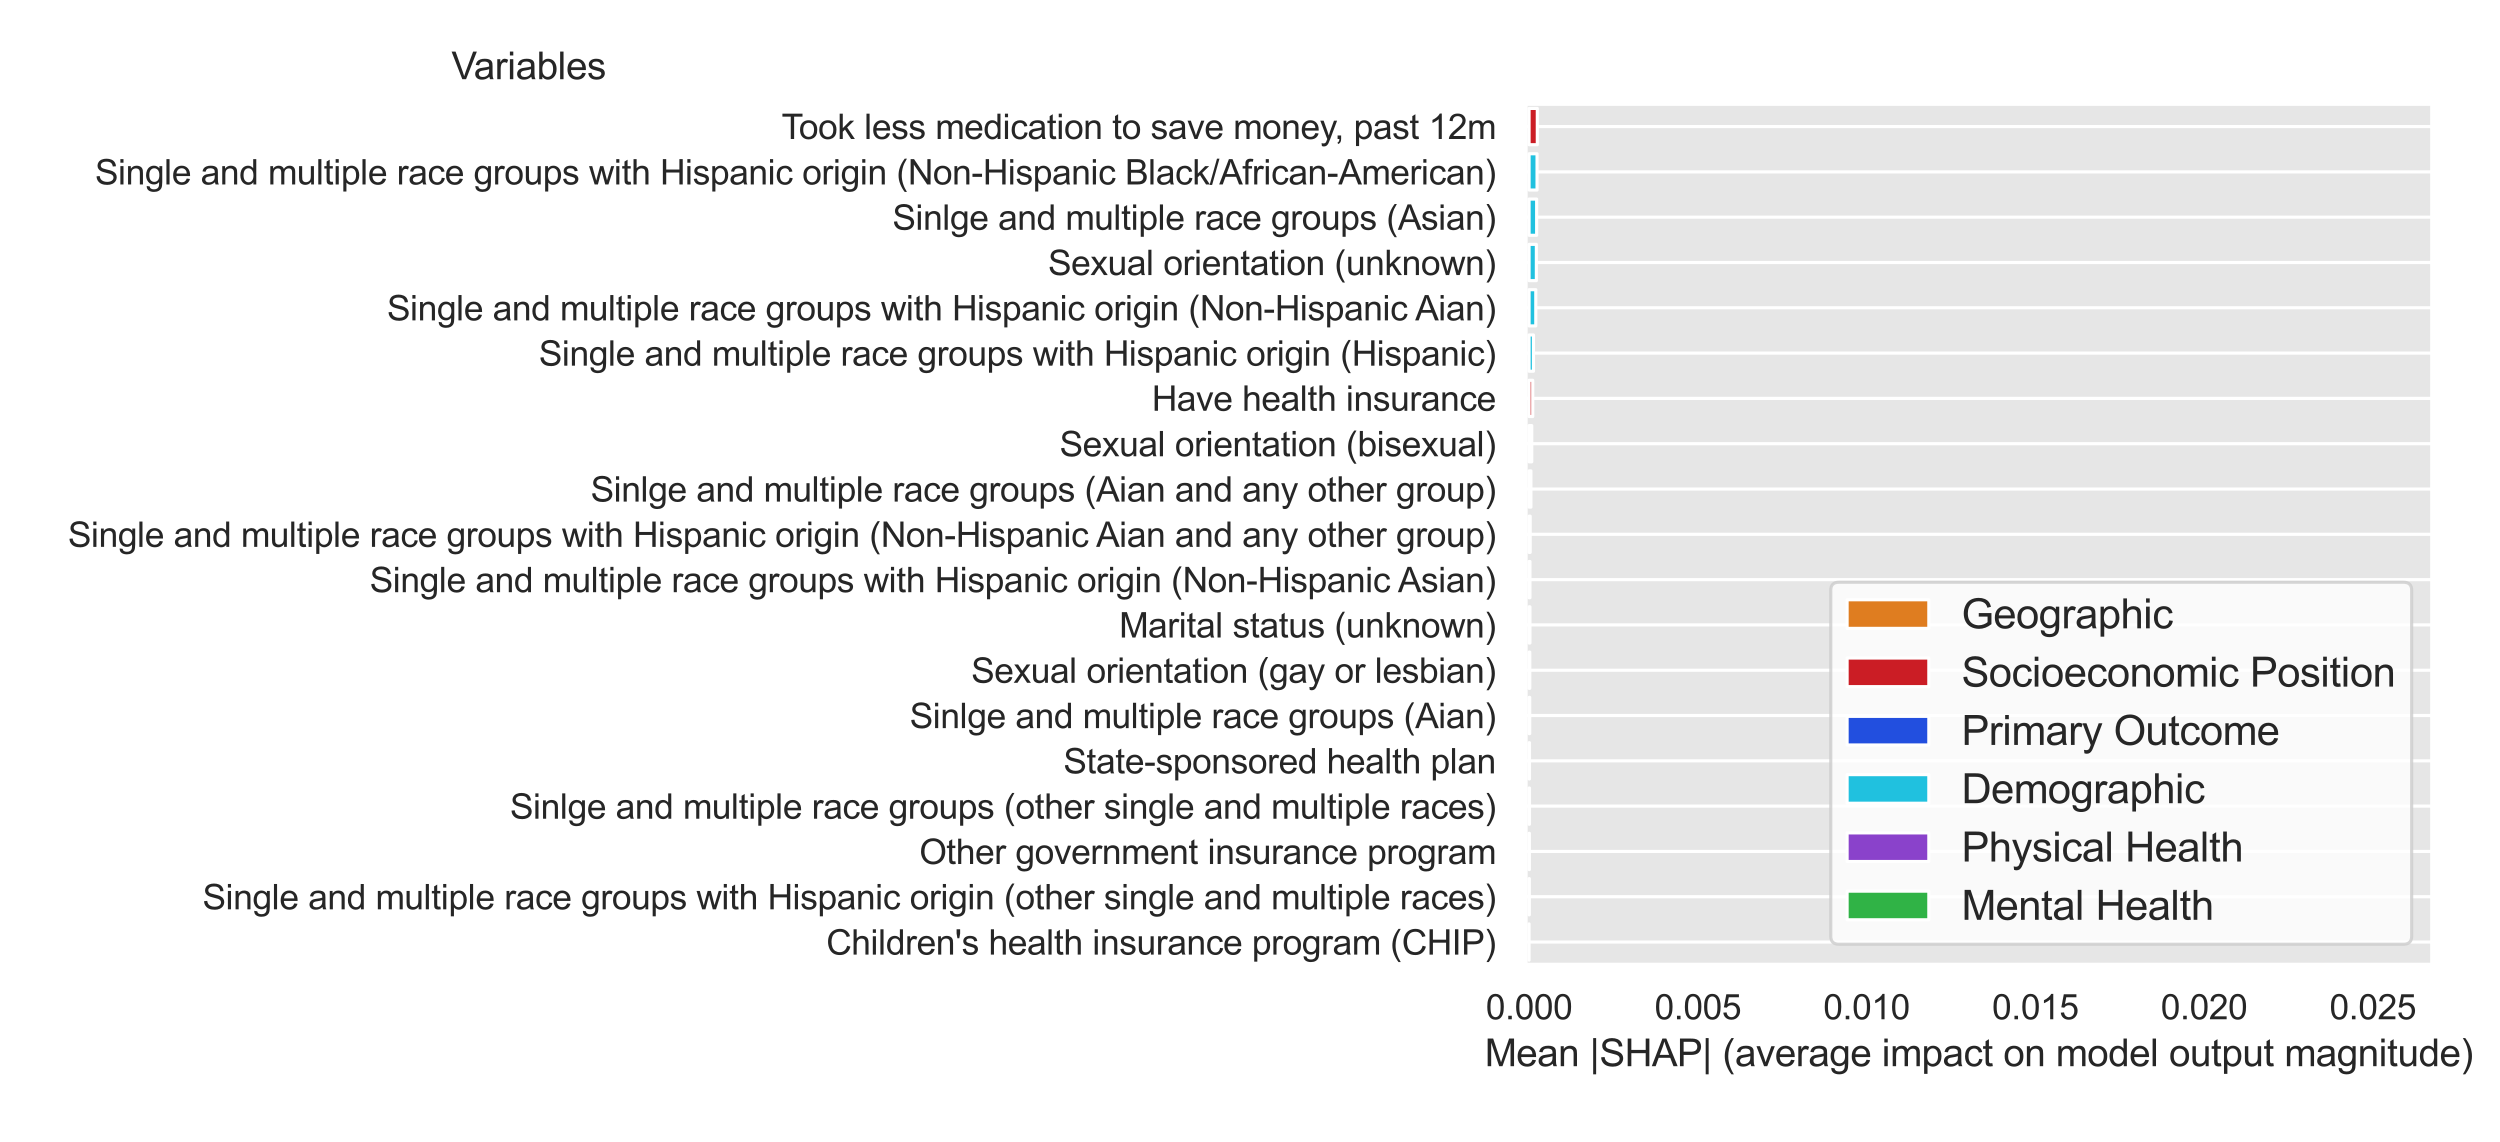 <?xml version="1.0" encoding="utf-8" standalone="no"?>
<!DOCTYPE svg PUBLIC "-//W3C//DTD SVG 1.1//EN"
  "http://www.w3.org/Graphics/SVG/1.1/DTD/svg11.dtd">
<svg xmlns:xlink="http://www.w3.org/1999/xlink" width="795.336pt" height="363.321pt" viewBox="0 0 795.336 363.321" xmlns="http://www.w3.org/2000/svg" version="1.1">
 <defs>
  <style type="text/css">*{stroke-linejoin: round; stroke-linecap: butt}</style>
 </defs>
 <g id="figure_1">
  <g id="patch_1">
   <path d="M 0 363.321 
L 795.336 363.321 
L 795.336 0 
L 0 0 
z
" style="fill: #ffffff"/>
  </g>
  <g id="axes_1">
   <g id="patch_2">
    <path d="M 485.376 306.9 
L 773.736 306.9 
L 773.736 33.064 
L 485.376 33.064 
z
" style="fill: #e6e6e6"/>
   </g>
   <g id="matplotlib.axis_1">
    <g id="xtick_1">
     <g id="text_1">
      <!-- 0.000 -->
      <g style="fill: #262626" transform="translate(472.687 324.274) scale(0.11 -0.11)">
       <defs>
        <path id="ArialMT-30" d="M 266 2259 
Q 266 3072 433 3567 
Q 600 4063 929 4331 
Q 1259 4600 1759 4600 
Q 2128 4600 2406 4451 
Q 2684 4303 2865 4023 
Q 3047 3744 3150 3342 
Q 3253 2941 3253 2259 
Q 3253 1453 3087 958 
Q 2922 463 2592 192 
Q 2263 -78 1759 -78 
Q 1097 -78 719 397 
Q 266 969 266 2259 
z
M 844 2259 
Q 844 1131 1108 757 
Q 1372 384 1759 384 
Q 2147 384 2411 759 
Q 2675 1134 2675 2259 
Q 2675 3391 2411 3762 
Q 2147 4134 1753 4134 
Q 1366 4134 1134 3806 
Q 844 3388 844 2259 
z
" transform="scale(0.016)"/>
        <path id="ArialMT-2e" d="M 581 0 
L 581 641 
L 1222 641 
L 1222 0 
L 581 0 
z
" transform="scale(0.016)"/>
       </defs>
       <use xlink:href="#ArialMT-30"/>
       <use xlink:href="#ArialMT-2e" x="55.615"/>
       <use xlink:href="#ArialMT-30" x="83.398"/>
       <use xlink:href="#ArialMT-30" x="139.014"/>
       <use xlink:href="#ArialMT-30" x="194.629"/>
      </g>
     </g>
    </g>
    <g id="xtick_2">
     <g id="text_2">
      <!-- 0.005 -->
      <g style="fill: #262626" transform="translate(526.368 324.274) scale(0.11 -0.11)">
       <defs>
        <path id="ArialMT-35" d="M 266 1200 
L 856 1250 
Q 922 819 1161 601 
Q 1400 384 1738 384 
Q 2144 384 2425 690 
Q 2706 997 2706 1503 
Q 2706 1984 2436 2262 
Q 2166 2541 1728 2541 
Q 1456 2541 1237 2417 
Q 1019 2294 894 2097 
L 366 2166 
L 809 4519 
L 3088 4519 
L 3088 3981 
L 1259 3981 
L 1013 2750 
Q 1425 3038 1878 3038 
Q 2478 3038 2890 2622 
Q 3303 2206 3303 1553 
Q 3303 931 2941 478 
Q 2500 -78 1738 -78 
Q 1113 -78 717 272 
Q 322 622 266 1200 
z
" transform="scale(0.016)"/>
       </defs>
       <use xlink:href="#ArialMT-30"/>
       <use xlink:href="#ArialMT-2e" x="55.615"/>
       <use xlink:href="#ArialMT-30" x="83.398"/>
       <use xlink:href="#ArialMT-30" x="139.014"/>
       <use xlink:href="#ArialMT-35" x="194.629"/>
      </g>
     </g>
    </g>
    <g id="xtick_3">
     <g id="text_3">
      <!-- 0.010 -->
      <g style="fill: #262626" transform="translate(580.049 324.274) scale(0.11 -0.11)">
       <defs>
        <path id="ArialMT-31" d="M 2384 0 
L 1822 0 
L 1822 3584 
Q 1619 3391 1289 3197 
Q 959 3003 697 2906 
L 697 3450 
Q 1169 3672 1522 3987 
Q 1875 4303 2022 4600 
L 2384 4600 
L 2384 0 
z
" transform="scale(0.016)"/>
       </defs>
       <use xlink:href="#ArialMT-30"/>
       <use xlink:href="#ArialMT-2e" x="55.615"/>
       <use xlink:href="#ArialMT-30" x="83.398"/>
       <use xlink:href="#ArialMT-31" x="139.014"/>
       <use xlink:href="#ArialMT-30" x="194.629"/>
      </g>
     </g>
    </g>
    <g id="xtick_4">
     <g id="text_4">
      <!-- 0.015 -->
      <g style="fill: #262626" transform="translate(633.73 324.274) scale(0.11 -0.11)">
       <use xlink:href="#ArialMT-30"/>
       <use xlink:href="#ArialMT-2e" x="55.615"/>
       <use xlink:href="#ArialMT-30" x="83.398"/>
       <use xlink:href="#ArialMT-31" x="139.014"/>
       <use xlink:href="#ArialMT-35" x="194.629"/>
      </g>
     </g>
    </g>
    <g id="xtick_5">
     <g id="text_5">
      <!-- 0.020 -->
      <g style="fill: #262626" transform="translate(687.412 324.274) scale(0.11 -0.11)">
       <defs>
        <path id="ArialMT-32" d="M 3222 541 
L 3222 0 
L 194 0 
Q 188 203 259 391 
Q 375 700 629 1000 
Q 884 1300 1366 1694 
Q 2113 2306 2375 2664 
Q 2638 3022 2638 3341 
Q 2638 3675 2398 3904 
Q 2159 4134 1775 4134 
Q 1369 4134 1125 3890 
Q 881 3647 878 3216 
L 300 3275 
Q 359 3922 746 4261 
Q 1134 4600 1788 4600 
Q 2447 4600 2831 4234 
Q 3216 3869 3216 3328 
Q 3216 3053 3103 2787 
Q 2991 2522 2730 2228 
Q 2469 1934 1863 1422 
Q 1356 997 1212 845 
Q 1069 694 975 541 
L 3222 541 
z
" transform="scale(0.016)"/>
       </defs>
       <use xlink:href="#ArialMT-30"/>
       <use xlink:href="#ArialMT-2e" x="55.615"/>
       <use xlink:href="#ArialMT-30" x="83.398"/>
       <use xlink:href="#ArialMT-32" x="139.014"/>
       <use xlink:href="#ArialMT-30" x="194.629"/>
      </g>
     </g>
    </g>
    <g id="xtick_6">
     <g id="text_6">
      <!-- 0.025 -->
      <g style="fill: #262626" transform="translate(741.093 324.274) scale(0.11 -0.11)">
       <use xlink:href="#ArialMT-30"/>
       <use xlink:href="#ArialMT-2e" x="55.615"/>
       <use xlink:href="#ArialMT-30" x="83.398"/>
       <use xlink:href="#ArialMT-32" x="139.014"/>
       <use xlink:href="#ArialMT-35" x="194.629"/>
      </g>
     </g>
    </g>
    <g id="text_7">
     <!-- Mean |SHAP| (average impact on model output magnitude) -->
     <g style="fill: #262626" transform="translate(472.364 339.195) scale(0.12 -0.12)">
      <defs>
       <path id="ArialMT-4d" d="M 475 0 
L 475 4581 
L 1388 4581 
L 2472 1338 
Q 2622 884 2691 659 
Q 2769 909 2934 1394 
L 4031 4581 
L 4847 4581 
L 4847 0 
L 4263 0 
L 4263 3834 
L 2931 0 
L 2384 0 
L 1059 3900 
L 1059 0 
L 475 0 
z
" transform="scale(0.016)"/>
       <path id="ArialMT-65" d="M 2694 1069 
L 3275 997 
Q 3138 488 2766 206 
Q 2394 -75 1816 -75 
Q 1088 -75 661 373 
Q 234 822 234 1631 
Q 234 2469 665 2931 
Q 1097 3394 1784 3394 
Q 2450 3394 2872 2941 
Q 3294 2488 3294 1666 
Q 3294 1616 3291 1516 
L 816 1516 
Q 847 969 1125 678 
Q 1403 388 1819 388 
Q 2128 388 2347 550 
Q 2566 713 2694 1069 
z
M 847 1978 
L 2700 1978 
Q 2663 2397 2488 2606 
Q 2219 2931 1791 2931 
Q 1403 2931 1139 2672 
Q 875 2413 847 1978 
z
" transform="scale(0.016)"/>
       <path id="ArialMT-61" d="M 2588 409 
Q 2275 144 1986 34 
Q 1697 -75 1366 -75 
Q 819 -75 525 192 
Q 231 459 231 875 
Q 231 1119 342 1320 
Q 453 1522 633 1644 
Q 813 1766 1038 1828 
Q 1203 1872 1538 1913 
Q 2219 1994 2541 2106 
Q 2544 2222 2544 2253 
Q 2544 2597 2384 2738 
Q 2169 2928 1744 2928 
Q 1347 2928 1158 2789 
Q 969 2650 878 2297 
L 328 2372 
Q 403 2725 575 2942 
Q 747 3159 1072 3276 
Q 1397 3394 1825 3394 
Q 2250 3394 2515 3294 
Q 2781 3194 2906 3042 
Q 3031 2891 3081 2659 
Q 3109 2516 3109 2141 
L 3109 1391 
Q 3109 606 3145 398 
Q 3181 191 3288 0 
L 2700 0 
Q 2613 175 2588 409 
z
M 2541 1666 
Q 2234 1541 1622 1453 
Q 1275 1403 1131 1340 
Q 988 1278 909 1158 
Q 831 1038 831 891 
Q 831 666 1001 516 
Q 1172 366 1500 366 
Q 1825 366 2078 508 
Q 2331 650 2450 897 
Q 2541 1088 2541 1459 
L 2541 1666 
z
" transform="scale(0.016)"/>
       <path id="ArialMT-6e" d="M 422 0 
L 422 3319 
L 928 3319 
L 928 2847 
Q 1294 3394 1984 3394 
Q 2284 3394 2536 3286 
Q 2788 3178 2913 3003 
Q 3038 2828 3088 2588 
Q 3119 2431 3119 2041 
L 3119 0 
L 2556 0 
L 2556 2019 
Q 2556 2363 2490 2533 
Q 2425 2703 2258 2804 
Q 2091 2906 1866 2906 
Q 1506 2906 1245 2678 
Q 984 2450 984 1813 
L 984 0 
L 422 0 
z
" transform="scale(0.016)"/>
       <path id="ArialMT-20" transform="scale(0.016)"/>
       <path id="ArialMT-7c" d="M 588 -1347 
L 588 4659 
L 1078 4659 
L 1078 -1347 
L 588 -1347 
z
" transform="scale(0.016)"/>
       <path id="ArialMT-53" d="M 288 1472 
L 859 1522 
Q 900 1178 1048 958 
Q 1197 738 1509 602 
Q 1822 466 2213 466 
Q 2559 466 2825 569 
Q 3091 672 3220 851 
Q 3350 1031 3350 1244 
Q 3350 1459 3225 1620 
Q 3100 1781 2813 1891 
Q 2628 1963 1997 2114 
Q 1366 2266 1113 2400 
Q 784 2572 623 2826 
Q 463 3081 463 3397 
Q 463 3744 659 4045 
Q 856 4347 1234 4503 
Q 1613 4659 2075 4659 
Q 2584 4659 2973 4495 
Q 3363 4331 3572 4012 
Q 3781 3694 3797 3291 
L 3216 3247 
Q 3169 3681 2898 3903 
Q 2628 4125 2100 4125 
Q 1550 4125 1298 3923 
Q 1047 3722 1047 3438 
Q 1047 3191 1225 3031 
Q 1400 2872 2139 2705 
Q 2878 2538 3153 2413 
Q 3553 2228 3743 1945 
Q 3934 1663 3934 1294 
Q 3934 928 3725 604 
Q 3516 281 3123 101 
Q 2731 -78 2241 -78 
Q 1619 -78 1198 103 
Q 778 284 539 648 
Q 300 1013 288 1472 
z
" transform="scale(0.016)"/>
       <path id="ArialMT-48" d="M 513 0 
L 513 4581 
L 1119 4581 
L 1119 2700 
L 3500 2700 
L 3500 4581 
L 4106 4581 
L 4106 0 
L 3500 0 
L 3500 2159 
L 1119 2159 
L 1119 0 
L 513 0 
z
" transform="scale(0.016)"/>
       <path id="ArialMT-41" d="M -9 0 
L 1750 4581 
L 2403 4581 
L 4278 0 
L 3588 0 
L 3053 1388 
L 1138 1388 
L 634 0 
L -9 0 
z
M 1313 1881 
L 2866 1881 
L 2388 3150 
Q 2169 3728 2063 4100 
Q 1975 3659 1816 3225 
L 1313 1881 
z
" transform="scale(0.016)"/>
       <path id="ArialMT-50" d="M 494 0 
L 494 4581 
L 2222 4581 
Q 2678 4581 2919 4538 
Q 3256 4481 3484 4323 
Q 3713 4166 3852 3881 
Q 3991 3597 3991 3256 
Q 3991 2672 3619 2267 
Q 3247 1863 2275 1863 
L 1100 1863 
L 1100 0 
L 494 0 
z
M 1100 2403 
L 2284 2403 
Q 2872 2403 3119 2622 
Q 3366 2841 3366 3238 
Q 3366 3525 3220 3729 
Q 3075 3934 2838 4000 
Q 2684 4041 2272 4041 
L 1100 4041 
L 1100 2403 
z
" transform="scale(0.016)"/>
       <path id="ArialMT-28" d="M 1497 -1347 
Q 1031 -759 709 28 
Q 388 816 388 1659 
Q 388 2403 628 3084 
Q 909 3875 1497 4659 
L 1900 4659 
Q 1522 4009 1400 3731 
Q 1209 3300 1100 2831 
Q 966 2247 966 1656 
Q 966 153 1900 -1347 
L 1497 -1347 
z
" transform="scale(0.016)"/>
       <path id="ArialMT-76" d="M 1344 0 
L 81 3319 
L 675 3319 
L 1388 1331 
Q 1503 1009 1600 663 
Q 1675 925 1809 1294 
L 2547 3319 
L 3125 3319 
L 1869 0 
L 1344 0 
z
" transform="scale(0.016)"/>
       <path id="ArialMT-72" d="M 416 0 
L 416 3319 
L 922 3319 
L 922 2816 
Q 1116 3169 1280 3281 
Q 1444 3394 1641 3394 
Q 1925 3394 2219 3213 
L 2025 2691 
Q 1819 2813 1613 2813 
Q 1428 2813 1281 2702 
Q 1134 2591 1072 2394 
Q 978 2094 978 1738 
L 978 0 
L 416 0 
z
" transform="scale(0.016)"/>
       <path id="ArialMT-67" d="M 319 -275 
L 866 -356 
Q 900 -609 1056 -725 
Q 1266 -881 1628 -881 
Q 2019 -881 2231 -725 
Q 2444 -569 2519 -288 
Q 2563 -116 2559 434 
Q 2191 0 1641 0 
Q 956 0 581 494 
Q 206 988 206 1678 
Q 206 2153 378 2554 
Q 550 2956 876 3175 
Q 1203 3394 1644 3394 
Q 2231 3394 2613 2919 
L 2613 3319 
L 3131 3319 
L 3131 450 
Q 3131 -325 2973 -648 
Q 2816 -972 2473 -1159 
Q 2131 -1347 1631 -1347 
Q 1038 -1347 672 -1080 
Q 306 -813 319 -275 
z
M 784 1719 
Q 784 1066 1043 766 
Q 1303 466 1694 466 
Q 2081 466 2343 764 
Q 2606 1063 2606 1700 
Q 2606 2309 2336 2618 
Q 2066 2928 1684 2928 
Q 1309 2928 1046 2623 
Q 784 2319 784 1719 
z
" transform="scale(0.016)"/>
       <path id="ArialMT-69" d="M 425 3934 
L 425 4581 
L 988 4581 
L 988 3934 
L 425 3934 
z
M 425 0 
L 425 3319 
L 988 3319 
L 988 0 
L 425 0 
z
" transform="scale(0.016)"/>
       <path id="ArialMT-6d" d="M 422 0 
L 422 3319 
L 925 3319 
L 925 2853 
Q 1081 3097 1340 3245 
Q 1600 3394 1931 3394 
Q 2300 3394 2536 3241 
Q 2772 3088 2869 2813 
Q 3263 3394 3894 3394 
Q 4388 3394 4653 3120 
Q 4919 2847 4919 2278 
L 4919 0 
L 4359 0 
L 4359 2091 
Q 4359 2428 4304 2576 
Q 4250 2725 4106 2815 
Q 3963 2906 3769 2906 
Q 3419 2906 3187 2673 
Q 2956 2441 2956 1928 
L 2956 0 
L 2394 0 
L 2394 2156 
Q 2394 2531 2256 2718 
Q 2119 2906 1806 2906 
Q 1569 2906 1367 2781 
Q 1166 2656 1075 2415 
Q 984 2175 984 1722 
L 984 0 
L 422 0 
z
" transform="scale(0.016)"/>
       <path id="ArialMT-70" d="M 422 -1272 
L 422 3319 
L 934 3319 
L 934 2888 
Q 1116 3141 1344 3267 
Q 1572 3394 1897 3394 
Q 2322 3394 2647 3175 
Q 2972 2956 3137 2557 
Q 3303 2159 3303 1684 
Q 3303 1175 3120 767 
Q 2938 359 2589 142 
Q 2241 -75 1856 -75 
Q 1575 -75 1351 44 
Q 1128 163 984 344 
L 984 -1272 
L 422 -1272 
z
M 931 1641 
Q 931 1000 1190 694 
Q 1450 388 1819 388 
Q 2194 388 2461 705 
Q 2728 1022 2728 1688 
Q 2728 2322 2467 2637 
Q 2206 2953 1844 2953 
Q 1484 2953 1207 2617 
Q 931 2281 931 1641 
z
" transform="scale(0.016)"/>
       <path id="ArialMT-63" d="M 2588 1216 
L 3141 1144 
Q 3050 572 2676 248 
Q 2303 -75 1759 -75 
Q 1078 -75 664 370 
Q 250 816 250 1647 
Q 250 2184 428 2587 
Q 606 2991 970 3192 
Q 1334 3394 1763 3394 
Q 2303 3394 2647 3120 
Q 2991 2847 3088 2344 
L 2541 2259 
Q 2463 2594 2264 2762 
Q 2066 2931 1784 2931 
Q 1359 2931 1093 2626 
Q 828 2322 828 1663 
Q 828 994 1084 691 
Q 1341 388 1753 388 
Q 2084 388 2306 591 
Q 2528 794 2588 1216 
z
" transform="scale(0.016)"/>
       <path id="ArialMT-74" d="M 1650 503 
L 1731 6 
Q 1494 -44 1306 -44 
Q 1000 -44 831 53 
Q 663 150 594 308 
Q 525 466 525 972 
L 525 2881 
L 113 2881 
L 113 3319 
L 525 3319 
L 525 4141 
L 1084 4478 
L 1084 3319 
L 1650 3319 
L 1650 2881 
L 1084 2881 
L 1084 941 
Q 1084 700 1114 631 
Q 1144 563 1211 522 
Q 1278 481 1403 481 
Q 1497 481 1650 503 
z
" transform="scale(0.016)"/>
       <path id="ArialMT-6f" d="M 213 1659 
Q 213 2581 725 3025 
Q 1153 3394 1769 3394 
Q 2453 3394 2887 2945 
Q 3322 2497 3322 1706 
Q 3322 1066 3130 698 
Q 2938 331 2570 128 
Q 2203 -75 1769 -75 
Q 1072 -75 642 372 
Q 213 819 213 1659 
z
M 791 1659 
Q 791 1022 1069 705 
Q 1347 388 1769 388 
Q 2188 388 2466 706 
Q 2744 1025 2744 1678 
Q 2744 2294 2464 2611 
Q 2184 2928 1769 2928 
Q 1347 2928 1069 2612 
Q 791 2297 791 1659 
z
" transform="scale(0.016)"/>
       <path id="ArialMT-64" d="M 2575 0 
L 2575 419 
Q 2259 -75 1647 -75 
Q 1250 -75 917 144 
Q 584 363 401 755 
Q 219 1147 219 1656 
Q 219 2153 384 2558 
Q 550 2963 881 3178 
Q 1213 3394 1622 3394 
Q 1922 3394 2156 3267 
Q 2391 3141 2538 2938 
L 2538 4581 
L 3097 4581 
L 3097 0 
L 2575 0 
z
M 797 1656 
Q 797 1019 1065 703 
Q 1334 388 1700 388 
Q 2069 388 2326 689 
Q 2584 991 2584 1609 
Q 2584 2291 2321 2609 
Q 2059 2928 1675 2928 
Q 1300 2928 1048 2622 
Q 797 2316 797 1656 
z
" transform="scale(0.016)"/>
       <path id="ArialMT-6c" d="M 409 0 
L 409 4581 
L 972 4581 
L 972 0 
L 409 0 
z
" transform="scale(0.016)"/>
       <path id="ArialMT-75" d="M 2597 0 
L 2597 488 
Q 2209 -75 1544 -75 
Q 1250 -75 995 37 
Q 741 150 617 320 
Q 494 491 444 738 
Q 409 903 409 1263 
L 409 3319 
L 972 3319 
L 972 1478 
Q 972 1038 1006 884 
Q 1059 663 1231 536 
Q 1403 409 1656 409 
Q 1909 409 2131 539 
Q 2353 669 2445 892 
Q 2538 1116 2538 1541 
L 2538 3319 
L 3100 3319 
L 3100 0 
L 2597 0 
z
" transform="scale(0.016)"/>
       <path id="ArialMT-29" d="M 791 -1347 
L 388 -1347 
Q 1322 153 1322 1656 
Q 1322 2244 1188 2822 
Q 1081 3291 891 3722 
Q 769 4003 388 4659 
L 791 4659 
Q 1378 3875 1659 3084 
Q 1900 2403 1900 1659 
Q 1900 816 1576 28 
Q 1253 -759 791 -1347 
z
" transform="scale(0.016)"/>
      </defs>
      <use xlink:href="#ArialMT-4d"/>
      <use xlink:href="#ArialMT-65" x="83.301"/>
      <use xlink:href="#ArialMT-61" x="138.916"/>
      <use xlink:href="#ArialMT-6e" x="194.531"/>
      <use xlink:href="#ArialMT-20" x="250.146"/>
      <use xlink:href="#ArialMT-7c" x="277.93"/>
      <use xlink:href="#ArialMT-53" x="303.906"/>
      <use xlink:href="#ArialMT-48" x="370.605"/>
      <use xlink:href="#ArialMT-41" x="442.822"/>
      <use xlink:href="#ArialMT-50" x="509.521"/>
      <use xlink:href="#ArialMT-7c" x="576.221"/>
      <use xlink:href="#ArialMT-20" x="602.197"/>
      <use xlink:href="#ArialMT-28" x="629.98"/>
      <use xlink:href="#ArialMT-61" x="663.281"/>
      <use xlink:href="#ArialMT-76" x="718.896"/>
      <use xlink:href="#ArialMT-65" x="768.896"/>
      <use xlink:href="#ArialMT-72" x="824.512"/>
      <use xlink:href="#ArialMT-61" x="857.812"/>
      <use xlink:href="#ArialMT-67" x="913.428"/>
      <use xlink:href="#ArialMT-65" x="969.043"/>
      <use xlink:href="#ArialMT-20" x="1024.658"/>
      <use xlink:href="#ArialMT-69" x="1052.441"/>
      <use xlink:href="#ArialMT-6d" x="1074.658"/>
      <use xlink:href="#ArialMT-70" x="1157.959"/>
      <use xlink:href="#ArialMT-61" x="1213.574"/>
      <use xlink:href="#ArialMT-63" x="1269.189"/>
      <use xlink:href="#ArialMT-74" x="1319.189"/>
      <use xlink:href="#ArialMT-20" x="1346.973"/>
      <use xlink:href="#ArialMT-6f" x="1374.756"/>
      <use xlink:href="#ArialMT-6e" x="1430.371"/>
      <use xlink:href="#ArialMT-20" x="1485.986"/>
      <use xlink:href="#ArialMT-6d" x="1513.77"/>
      <use xlink:href="#ArialMT-6f" x="1597.07"/>
      <use xlink:href="#ArialMT-64" x="1652.686"/>
      <use xlink:href="#ArialMT-65" x="1708.301"/>
      <use xlink:href="#ArialMT-6c" x="1763.916"/>
      <use xlink:href="#ArialMT-20" x="1786.133"/>
      <use xlink:href="#ArialMT-6f" x="1813.916"/>
      <use xlink:href="#ArialMT-75" x="1869.531"/>
      <use xlink:href="#ArialMT-74" x="1925.146"/>
      <use xlink:href="#ArialMT-70" x="1952.93"/>
      <use xlink:href="#ArialMT-75" x="2008.545"/>
      <use xlink:href="#ArialMT-74" x="2064.16"/>
      <use xlink:href="#ArialMT-20" x="2091.943"/>
      <use xlink:href="#ArialMT-6d" x="2119.727"/>
      <use xlink:href="#ArialMT-61" x="2203.027"/>
      <use xlink:href="#ArialMT-67" x="2258.643"/>
      <use xlink:href="#ArialMT-6e" x="2314.258"/>
      <use xlink:href="#ArialMT-69" x="2369.873"/>
      <use xlink:href="#ArialMT-74" x="2392.09"/>
      <use xlink:href="#ArialMT-75" x="2419.873"/>
      <use xlink:href="#ArialMT-64" x="2475.488"/>
      <use xlink:href="#ArialMT-65" x="2531.104"/>
      <use xlink:href="#ArialMT-29" x="2586.719"/>
     </g>
    </g>
   </g>
   <g id="matplotlib.axis_2">
    <g id="ytick_1">
     <g id="line2d_1">
      <path d="M 485.376 40.27 
L 773.736 40.27 
" clip-path="url(#p6bd077a8ab)" style="fill: none; stroke: #ffffff; stroke-linecap: round"/>
     </g>
     <g id="text_8">
      <!-- Took less medication to save money, past 12m -->
      <g style="fill: #262626" transform="translate(248.65 44.223) scale(0.11 -0.11)">
       <defs>
        <path id="ArialMT-54" d="M 1659 0 
L 1659 4041 
L 150 4041 
L 150 4581 
L 3781 4581 
L 3781 4041 
L 2266 4041 
L 2266 0 
L 1659 0 
z
" transform="scale(0.016)"/>
        <path id="ArialMT-6b" d="M 425 0 
L 425 4581 
L 988 4581 
L 988 1969 
L 2319 3319 
L 3047 3319 
L 1778 2088 
L 3175 0 
L 2481 0 
L 1384 1697 
L 988 1316 
L 988 0 
L 425 0 
z
" transform="scale(0.016)"/>
        <path id="ArialMT-73" d="M 197 991 
L 753 1078 
Q 800 744 1014 566 
Q 1228 388 1613 388 
Q 2000 388 2187 545 
Q 2375 703 2375 916 
Q 2375 1106 2209 1216 
Q 2094 1291 1634 1406 
Q 1016 1563 777 1677 
Q 538 1791 414 1992 
Q 291 2194 291 2438 
Q 291 2659 392 2848 
Q 494 3038 669 3163 
Q 800 3259 1026 3326 
Q 1253 3394 1513 3394 
Q 1903 3394 2198 3281 
Q 2494 3169 2634 2976 
Q 2775 2784 2828 2463 
L 2278 2388 
Q 2241 2644 2061 2787 
Q 1881 2931 1553 2931 
Q 1166 2931 1000 2803 
Q 834 2675 834 2503 
Q 834 2394 903 2306 
Q 972 2216 1119 2156 
Q 1203 2125 1616 2013 
Q 2213 1853 2448 1751 
Q 2684 1650 2818 1456 
Q 2953 1263 2953 975 
Q 2953 694 2789 445 
Q 2625 197 2315 61 
Q 2006 -75 1616 -75 
Q 969 -75 630 194 
Q 291 463 197 991 
z
" transform="scale(0.016)"/>
        <path id="ArialMT-79" d="M 397 -1278 
L 334 -750 
Q 519 -800 656 -800 
Q 844 -800 956 -737 
Q 1069 -675 1141 -563 
Q 1194 -478 1313 -144 
Q 1328 -97 1363 -6 
L 103 3319 
L 709 3319 
L 1400 1397 
Q 1534 1031 1641 628 
Q 1738 1016 1872 1384 
L 2581 3319 
L 3144 3319 
L 1881 -56 
Q 1678 -603 1566 -809 
Q 1416 -1088 1222 -1217 
Q 1028 -1347 759 -1347 
Q 597 -1347 397 -1278 
z
" transform="scale(0.016)"/>
        <path id="ArialMT-2c" d="M 569 0 
L 569 641 
L 1209 641 
L 1209 0 
Q 1209 -353 1084 -570 
Q 959 -788 688 -906 
L 531 -666 
Q 709 -588 793 -436 
Q 878 -284 888 0 
L 569 0 
z
" transform="scale(0.016)"/>
       </defs>
       <use xlink:href="#ArialMT-54"/>
       <use xlink:href="#ArialMT-6f" x="49.959"/>
       <use xlink:href="#ArialMT-6f" x="105.574"/>
       <use xlink:href="#ArialMT-6b" x="161.189"/>
       <use xlink:href="#ArialMT-20" x="211.189"/>
       <use xlink:href="#ArialMT-6c" x="238.973"/>
       <use xlink:href="#ArialMT-65" x="261.189"/>
       <use xlink:href="#ArialMT-73" x="316.805"/>
       <use xlink:href="#ArialMT-73" x="366.805"/>
       <use xlink:href="#ArialMT-20" x="416.805"/>
       <use xlink:href="#ArialMT-6d" x="444.588"/>
       <use xlink:href="#ArialMT-65" x="527.889"/>
       <use xlink:href="#ArialMT-64" x="583.504"/>
       <use xlink:href="#ArialMT-69" x="639.119"/>
       <use xlink:href="#ArialMT-63" x="661.336"/>
       <use xlink:href="#ArialMT-61" x="711.336"/>
       <use xlink:href="#ArialMT-74" x="766.951"/>
       <use xlink:href="#ArialMT-69" x="794.734"/>
       <use xlink:href="#ArialMT-6f" x="816.951"/>
       <use xlink:href="#ArialMT-6e" x="872.566"/>
       <use xlink:href="#ArialMT-20" x="928.182"/>
       <use xlink:href="#ArialMT-74" x="955.965"/>
       <use xlink:href="#ArialMT-6f" x="983.748"/>
       <use xlink:href="#ArialMT-20" x="1039.363"/>
       <use xlink:href="#ArialMT-73" x="1067.146"/>
       <use xlink:href="#ArialMT-61" x="1117.146"/>
       <use xlink:href="#ArialMT-76" x="1172.762"/>
       <use xlink:href="#ArialMT-65" x="1222.762"/>
       <use xlink:href="#ArialMT-20" x="1278.377"/>
       <use xlink:href="#ArialMT-6d" x="1306.16"/>
       <use xlink:href="#ArialMT-6f" x="1389.461"/>
       <use xlink:href="#ArialMT-6e" x="1445.076"/>
       <use xlink:href="#ArialMT-65" x="1500.691"/>
       <use xlink:href="#ArialMT-79" x="1556.307"/>
       <use xlink:href="#ArialMT-2c" x="1598.932"/>
       <use xlink:href="#ArialMT-20" x="1626.715"/>
       <use xlink:href="#ArialMT-70" x="1654.498"/>
       <use xlink:href="#ArialMT-61" x="1710.113"/>
       <use xlink:href="#ArialMT-73" x="1765.729"/>
       <use xlink:href="#ArialMT-74" x="1815.729"/>
       <use xlink:href="#ArialMT-20" x="1843.512"/>
       <use xlink:href="#ArialMT-31" x="1871.295"/>
       <use xlink:href="#ArialMT-32" x="1926.91"/>
       <use xlink:href="#ArialMT-6d" x="1982.525"/>
      </g>
     </g>
    </g>
    <g id="ytick_2">
     <g id="line2d_2">
      <path d="M 485.376 54.683 
L 773.736 54.683 
" clip-path="url(#p6bd077a8ab)" style="fill: none; stroke: #ffffff; stroke-linecap: round"/>
     </g>
     <g id="text_9">
      <!-- Single and multiple race groups with Hispanic origin (Non-Hispanic Black/African-American) -->
      <g style="fill: #262626" transform="translate(30.211 58.686) scale(0.11 -0.11)">
       <defs>
        <path id="ArialMT-77" d="M 1034 0 
L 19 3319 
L 600 3319 
L 1128 1403 
L 1325 691 
Q 1338 744 1497 1375 
L 2025 3319 
L 2603 3319 
L 3100 1394 
L 3266 759 
L 3456 1400 
L 4025 3319 
L 4572 3319 
L 3534 0 
L 2950 0 
L 2422 1988 
L 2294 2553 
L 1622 0 
L 1034 0 
z
" transform="scale(0.016)"/>
        <path id="ArialMT-68" d="M 422 0 
L 422 4581 
L 984 4581 
L 984 2938 
Q 1378 3394 1978 3394 
Q 2347 3394 2619 3248 
Q 2891 3103 3008 2847 
Q 3125 2591 3125 2103 
L 3125 0 
L 2563 0 
L 2563 2103 
Q 2563 2525 2380 2717 
Q 2197 2909 1863 2909 
Q 1613 2909 1392 2779 
Q 1172 2650 1078 2428 
Q 984 2206 984 1816 
L 984 0 
L 422 0 
z
" transform="scale(0.016)"/>
        <path id="ArialMT-4e" d="M 488 0 
L 488 4581 
L 1109 4581 
L 3516 984 
L 3516 4581 
L 4097 4581 
L 4097 0 
L 3475 0 
L 1069 3600 
L 1069 0 
L 488 0 
z
" transform="scale(0.016)"/>
        <path id="ArialMT-2d" d="M 203 1375 
L 203 1941 
L 1931 1941 
L 1931 1375 
L 203 1375 
z
" transform="scale(0.016)"/>
        <path id="ArialMT-42" d="M 469 0 
L 469 4581 
L 2188 4581 
Q 2713 4581 3030 4442 
Q 3347 4303 3526 4014 
Q 3706 3725 3706 3409 
Q 3706 3116 3547 2856 
Q 3388 2597 3066 2438 
Q 3481 2316 3704 2022 
Q 3928 1728 3928 1328 
Q 3928 1006 3792 729 
Q 3656 453 3456 303 
Q 3256 153 2954 76 
Q 2653 0 2216 0 
L 469 0 
z
M 1075 2656 
L 2066 2656 
Q 2469 2656 2644 2709 
Q 2875 2778 2992 2937 
Q 3109 3097 3109 3338 
Q 3109 3566 3000 3739 
Q 2891 3913 2687 3977 
Q 2484 4041 1991 4041 
L 1075 4041 
L 1075 2656 
z
M 1075 541 
L 2216 541 
Q 2509 541 2628 563 
Q 2838 600 2978 687 
Q 3119 775 3209 942 
Q 3300 1109 3300 1328 
Q 3300 1584 3169 1773 
Q 3038 1963 2805 2039 
Q 2572 2116 2134 2116 
L 1075 2116 
L 1075 541 
z
" transform="scale(0.016)"/>
        <path id="ArialMT-2f" d="M 0 -78 
L 1328 4659 
L 1778 4659 
L 453 -78 
L 0 -78 
z
" transform="scale(0.016)"/>
        <path id="ArialMT-66" d="M 556 0 
L 556 2881 
L 59 2881 
L 59 3319 
L 556 3319 
L 556 3672 
Q 556 4006 616 4169 
Q 697 4388 901 4523 
Q 1106 4659 1475 4659 
Q 1713 4659 2000 4603 
L 1916 4113 
Q 1741 4144 1584 4144 
Q 1328 4144 1222 4034 
Q 1116 3925 1116 3625 
L 1116 3319 
L 1763 3319 
L 1763 2881 
L 1116 2881 
L 1116 0 
L 556 0 
z
" transform="scale(0.016)"/>
       </defs>
       <use xlink:href="#ArialMT-53"/>
       <use xlink:href="#ArialMT-69" x="66.699"/>
       <use xlink:href="#ArialMT-6e" x="88.916"/>
       <use xlink:href="#ArialMT-67" x="144.531"/>
       <use xlink:href="#ArialMT-6c" x="200.146"/>
       <use xlink:href="#ArialMT-65" x="222.363"/>
       <use xlink:href="#ArialMT-20" x="277.979"/>
       <use xlink:href="#ArialMT-61" x="305.762"/>
       <use xlink:href="#ArialMT-6e" x="361.377"/>
       <use xlink:href="#ArialMT-64" x="416.992"/>
       <use xlink:href="#ArialMT-20" x="472.607"/>
       <use xlink:href="#ArialMT-6d" x="500.391"/>
       <use xlink:href="#ArialMT-75" x="583.691"/>
       <use xlink:href="#ArialMT-6c" x="639.307"/>
       <use xlink:href="#ArialMT-74" x="661.523"/>
       <use xlink:href="#ArialMT-69" x="689.307"/>
       <use xlink:href="#ArialMT-70" x="711.523"/>
       <use xlink:href="#ArialMT-6c" x="767.139"/>
       <use xlink:href="#ArialMT-65" x="789.355"/>
       <use xlink:href="#ArialMT-20" x="844.971"/>
       <use xlink:href="#ArialMT-72" x="872.754"/>
       <use xlink:href="#ArialMT-61" x="906.055"/>
       <use xlink:href="#ArialMT-63" x="961.67"/>
       <use xlink:href="#ArialMT-65" x="1011.67"/>
       <use xlink:href="#ArialMT-20" x="1067.285"/>
       <use xlink:href="#ArialMT-67" x="1095.068"/>
       <use xlink:href="#ArialMT-72" x="1150.684"/>
       <use xlink:href="#ArialMT-6f" x="1183.984"/>
       <use xlink:href="#ArialMT-75" x="1239.6"/>
       <use xlink:href="#ArialMT-70" x="1295.215"/>
       <use xlink:href="#ArialMT-73" x="1350.83"/>
       <use xlink:href="#ArialMT-20" x="1400.83"/>
       <use xlink:href="#ArialMT-77" x="1428.613"/>
       <use xlink:href="#ArialMT-69" x="1500.83"/>
       <use xlink:href="#ArialMT-74" x="1523.047"/>
       <use xlink:href="#ArialMT-68" x="1550.83"/>
       <use xlink:href="#ArialMT-20" x="1606.445"/>
       <use xlink:href="#ArialMT-48" x="1634.229"/>
       <use xlink:href="#ArialMT-69" x="1706.445"/>
       <use xlink:href="#ArialMT-73" x="1728.662"/>
       <use xlink:href="#ArialMT-70" x="1778.662"/>
       <use xlink:href="#ArialMT-61" x="1834.277"/>
       <use xlink:href="#ArialMT-6e" x="1889.893"/>
       <use xlink:href="#ArialMT-69" x="1945.508"/>
       <use xlink:href="#ArialMT-63" x="1967.725"/>
       <use xlink:href="#ArialMT-20" x="2017.725"/>
       <use xlink:href="#ArialMT-6f" x="2045.508"/>
       <use xlink:href="#ArialMT-72" x="2101.123"/>
       <use xlink:href="#ArialMT-69" x="2134.424"/>
       <use xlink:href="#ArialMT-67" x="2156.641"/>
       <use xlink:href="#ArialMT-69" x="2212.256"/>
       <use xlink:href="#ArialMT-6e" x="2234.473"/>
       <use xlink:href="#ArialMT-20" x="2290.088"/>
       <use xlink:href="#ArialMT-28" x="2317.871"/>
       <use xlink:href="#ArialMT-4e" x="2351.172"/>
       <use xlink:href="#ArialMT-6f" x="2423.389"/>
       <use xlink:href="#ArialMT-6e" x="2479.004"/>
       <use xlink:href="#ArialMT-2d" x="2534.619"/>
       <use xlink:href="#ArialMT-48" x="2567.92"/>
       <use xlink:href="#ArialMT-69" x="2640.137"/>
       <use xlink:href="#ArialMT-73" x="2662.354"/>
       <use xlink:href="#ArialMT-70" x="2712.354"/>
       <use xlink:href="#ArialMT-61" x="2767.969"/>
       <use xlink:href="#ArialMT-6e" x="2823.584"/>
       <use xlink:href="#ArialMT-69" x="2879.199"/>
       <use xlink:href="#ArialMT-63" x="2901.416"/>
       <use xlink:href="#ArialMT-20" x="2951.416"/>
       <use xlink:href="#ArialMT-42" x="2979.199"/>
       <use xlink:href="#ArialMT-6c" x="3045.898"/>
       <use xlink:href="#ArialMT-61" x="3068.115"/>
       <use xlink:href="#ArialMT-63" x="3123.73"/>
       <use xlink:href="#ArialMT-6b" x="3173.73"/>
       <use xlink:href="#ArialMT-2f" x="3223.73"/>
       <use xlink:href="#ArialMT-41" x="3251.514"/>
       <use xlink:href="#ArialMT-66" x="3318.213"/>
       <use xlink:href="#ArialMT-72" x="3345.996"/>
       <use xlink:href="#ArialMT-69" x="3379.297"/>
       <use xlink:href="#ArialMT-63" x="3401.514"/>
       <use xlink:href="#ArialMT-61" x="3451.514"/>
       <use xlink:href="#ArialMT-6e" x="3507.129"/>
       <use xlink:href="#ArialMT-2d" x="3562.744"/>
       <use xlink:href="#ArialMT-41" x="3596.045"/>
       <use xlink:href="#ArialMT-6d" x="3662.744"/>
       <use xlink:href="#ArialMT-65" x="3746.045"/>
       <use xlink:href="#ArialMT-72" x="3801.66"/>
       <use xlink:href="#ArialMT-69" x="3834.961"/>
       <use xlink:href="#ArialMT-63" x="3857.178"/>
       <use xlink:href="#ArialMT-61" x="3907.178"/>
       <use xlink:href="#ArialMT-6e" x="3962.793"/>
       <use xlink:href="#ArialMT-29" x="4018.408"/>
      </g>
     </g>
    </g>
    <g id="ytick_3">
     <g id="line2d_3">
      <path d="M 485.376 69.095 
L 773.736 69.095 
" clip-path="url(#p6bd077a8ab)" style="fill: none; stroke: #ffffff; stroke-linecap: round"/>
     </g>
     <g id="text_10">
      <!-- Sinlge and multiple race groups (Asian) -->
      <g style="fill: #262626" transform="translate(283.898 73.099) scale(0.11 -0.11)">
       <use xlink:href="#ArialMT-53"/>
       <use xlink:href="#ArialMT-69" x="66.699"/>
       <use xlink:href="#ArialMT-6e" x="88.916"/>
       <use xlink:href="#ArialMT-6c" x="144.531"/>
       <use xlink:href="#ArialMT-67" x="166.748"/>
       <use xlink:href="#ArialMT-65" x="222.363"/>
       <use xlink:href="#ArialMT-20" x="277.979"/>
       <use xlink:href="#ArialMT-61" x="305.762"/>
       <use xlink:href="#ArialMT-6e" x="361.377"/>
       <use xlink:href="#ArialMT-64" x="416.992"/>
       <use xlink:href="#ArialMT-20" x="472.607"/>
       <use xlink:href="#ArialMT-6d" x="500.391"/>
       <use xlink:href="#ArialMT-75" x="583.691"/>
       <use xlink:href="#ArialMT-6c" x="639.307"/>
       <use xlink:href="#ArialMT-74" x="661.523"/>
       <use xlink:href="#ArialMT-69" x="689.307"/>
       <use xlink:href="#ArialMT-70" x="711.523"/>
       <use xlink:href="#ArialMT-6c" x="767.139"/>
       <use xlink:href="#ArialMT-65" x="789.355"/>
       <use xlink:href="#ArialMT-20" x="844.971"/>
       <use xlink:href="#ArialMT-72" x="872.754"/>
       <use xlink:href="#ArialMT-61" x="906.055"/>
       <use xlink:href="#ArialMT-63" x="961.67"/>
       <use xlink:href="#ArialMT-65" x="1011.67"/>
       <use xlink:href="#ArialMT-20" x="1067.285"/>
       <use xlink:href="#ArialMT-67" x="1095.068"/>
       <use xlink:href="#ArialMT-72" x="1150.684"/>
       <use xlink:href="#ArialMT-6f" x="1183.984"/>
       <use xlink:href="#ArialMT-75" x="1239.6"/>
       <use xlink:href="#ArialMT-70" x="1295.215"/>
       <use xlink:href="#ArialMT-73" x="1350.83"/>
       <use xlink:href="#ArialMT-20" x="1400.83"/>
       <use xlink:href="#ArialMT-28" x="1428.613"/>
       <use xlink:href="#ArialMT-41" x="1461.914"/>
       <use xlink:href="#ArialMT-73" x="1528.613"/>
       <use xlink:href="#ArialMT-69" x="1578.613"/>
       <use xlink:href="#ArialMT-61" x="1600.83"/>
       <use xlink:href="#ArialMT-6e" x="1656.445"/>
       <use xlink:href="#ArialMT-29" x="1712.061"/>
      </g>
     </g>
    </g>
    <g id="ytick_4">
     <g id="line2d_4">
      <path d="M 485.376 83.507 
L 773.736 83.507 
" clip-path="url(#p6bd077a8ab)" style="fill: none; stroke: #ffffff; stroke-linecap: round"/>
     </g>
     <g id="text_11">
      <!-- Sexual orientation (unknown) -->
      <g style="fill: #262626" transform="translate(333.412 87.511) scale(0.11 -0.11)">
       <defs>
        <path id="ArialMT-78" d="M 47 0 
L 1259 1725 
L 138 3319 
L 841 3319 
L 1350 2541 
Q 1494 2319 1581 2169 
Q 1719 2375 1834 2534 
L 2394 3319 
L 3066 3319 
L 1919 1756 
L 3153 0 
L 2463 0 
L 1781 1031 
L 1600 1309 
L 728 0 
L 47 0 
z
" transform="scale(0.016)"/>
       </defs>
       <use xlink:href="#ArialMT-53"/>
       <use xlink:href="#ArialMT-65" x="66.699"/>
       <use xlink:href="#ArialMT-78" x="122.314"/>
       <use xlink:href="#ArialMT-75" x="172.314"/>
       <use xlink:href="#ArialMT-61" x="227.93"/>
       <use xlink:href="#ArialMT-6c" x="283.545"/>
       <use xlink:href="#ArialMT-20" x="305.762"/>
       <use xlink:href="#ArialMT-6f" x="333.545"/>
       <use xlink:href="#ArialMT-72" x="389.16"/>
       <use xlink:href="#ArialMT-69" x="422.461"/>
       <use xlink:href="#ArialMT-65" x="444.678"/>
       <use xlink:href="#ArialMT-6e" x="500.293"/>
       <use xlink:href="#ArialMT-74" x="555.908"/>
       <use xlink:href="#ArialMT-61" x="583.691"/>
       <use xlink:href="#ArialMT-74" x="639.307"/>
       <use xlink:href="#ArialMT-69" x="667.09"/>
       <use xlink:href="#ArialMT-6f" x="689.307"/>
       <use xlink:href="#ArialMT-6e" x="744.922"/>
       <use xlink:href="#ArialMT-20" x="800.537"/>
       <use xlink:href="#ArialMT-28" x="828.32"/>
       <use xlink:href="#ArialMT-75" x="861.621"/>
       <use xlink:href="#ArialMT-6e" x="917.236"/>
       <use xlink:href="#ArialMT-6b" x="972.852"/>
       <use xlink:href="#ArialMT-6e" x="1022.852"/>
       <use xlink:href="#ArialMT-6f" x="1078.467"/>
       <use xlink:href="#ArialMT-77" x="1134.082"/>
       <use xlink:href="#ArialMT-6e" x="1206.299"/>
       <use xlink:href="#ArialMT-29" x="1261.914"/>
      </g>
     </g>
    </g>
    <g id="ytick_5">
     <g id="line2d_5">
      <path d="M 485.376 97.92 
L 773.736 97.92 
" clip-path="url(#p6bd077a8ab)" style="fill: none; stroke: #ffffff; stroke-linecap: round"/>
     </g>
     <g id="text_12">
      <!-- Single and multiple race groups with Hispanic origin (Non-Hispanic Aian) -->
      <g style="fill: #262626" transform="translate(123.109 101.924) scale(0.11 -0.11)">
       <use xlink:href="#ArialMT-53"/>
       <use xlink:href="#ArialMT-69" x="66.699"/>
       <use xlink:href="#ArialMT-6e" x="88.916"/>
       <use xlink:href="#ArialMT-67" x="144.531"/>
       <use xlink:href="#ArialMT-6c" x="200.146"/>
       <use xlink:href="#ArialMT-65" x="222.363"/>
       <use xlink:href="#ArialMT-20" x="277.979"/>
       <use xlink:href="#ArialMT-61" x="305.762"/>
       <use xlink:href="#ArialMT-6e" x="361.377"/>
       <use xlink:href="#ArialMT-64" x="416.992"/>
       <use xlink:href="#ArialMT-20" x="472.607"/>
       <use xlink:href="#ArialMT-6d" x="500.391"/>
       <use xlink:href="#ArialMT-75" x="583.691"/>
       <use xlink:href="#ArialMT-6c" x="639.307"/>
       <use xlink:href="#ArialMT-74" x="661.523"/>
       <use xlink:href="#ArialMT-69" x="689.307"/>
       <use xlink:href="#ArialMT-70" x="711.523"/>
       <use xlink:href="#ArialMT-6c" x="767.139"/>
       <use xlink:href="#ArialMT-65" x="789.355"/>
       <use xlink:href="#ArialMT-20" x="844.971"/>
       <use xlink:href="#ArialMT-72" x="872.754"/>
       <use xlink:href="#ArialMT-61" x="906.055"/>
       <use xlink:href="#ArialMT-63" x="961.67"/>
       <use xlink:href="#ArialMT-65" x="1011.67"/>
       <use xlink:href="#ArialMT-20" x="1067.285"/>
       <use xlink:href="#ArialMT-67" x="1095.068"/>
       <use xlink:href="#ArialMT-72" x="1150.684"/>
       <use xlink:href="#ArialMT-6f" x="1183.984"/>
       <use xlink:href="#ArialMT-75" x="1239.6"/>
       <use xlink:href="#ArialMT-70" x="1295.215"/>
       <use xlink:href="#ArialMT-73" x="1350.83"/>
       <use xlink:href="#ArialMT-20" x="1400.83"/>
       <use xlink:href="#ArialMT-77" x="1428.613"/>
       <use xlink:href="#ArialMT-69" x="1500.83"/>
       <use xlink:href="#ArialMT-74" x="1523.047"/>
       <use xlink:href="#ArialMT-68" x="1550.83"/>
       <use xlink:href="#ArialMT-20" x="1606.445"/>
       <use xlink:href="#ArialMT-48" x="1634.229"/>
       <use xlink:href="#ArialMT-69" x="1706.445"/>
       <use xlink:href="#ArialMT-73" x="1728.662"/>
       <use xlink:href="#ArialMT-70" x="1778.662"/>
       <use xlink:href="#ArialMT-61" x="1834.277"/>
       <use xlink:href="#ArialMT-6e" x="1889.893"/>
       <use xlink:href="#ArialMT-69" x="1945.508"/>
       <use xlink:href="#ArialMT-63" x="1967.725"/>
       <use xlink:href="#ArialMT-20" x="2017.725"/>
       <use xlink:href="#ArialMT-6f" x="2045.508"/>
       <use xlink:href="#ArialMT-72" x="2101.123"/>
       <use xlink:href="#ArialMT-69" x="2134.424"/>
       <use xlink:href="#ArialMT-67" x="2156.641"/>
       <use xlink:href="#ArialMT-69" x="2212.256"/>
       <use xlink:href="#ArialMT-6e" x="2234.473"/>
       <use xlink:href="#ArialMT-20" x="2290.088"/>
       <use xlink:href="#ArialMT-28" x="2317.871"/>
       <use xlink:href="#ArialMT-4e" x="2351.172"/>
       <use xlink:href="#ArialMT-6f" x="2423.389"/>
       <use xlink:href="#ArialMT-6e" x="2479.004"/>
       <use xlink:href="#ArialMT-2d" x="2534.619"/>
       <use xlink:href="#ArialMT-48" x="2567.92"/>
       <use xlink:href="#ArialMT-69" x="2640.137"/>
       <use xlink:href="#ArialMT-73" x="2662.354"/>
       <use xlink:href="#ArialMT-70" x="2712.354"/>
       <use xlink:href="#ArialMT-61" x="2767.969"/>
       <use xlink:href="#ArialMT-6e" x="2823.584"/>
       <use xlink:href="#ArialMT-69" x="2879.199"/>
       <use xlink:href="#ArialMT-63" x="2901.416"/>
       <use xlink:href="#ArialMT-20" x="2951.416"/>
       <use xlink:href="#ArialMT-41" x="2973.699"/>
       <use xlink:href="#ArialMT-69" x="3040.398"/>
       <use xlink:href="#ArialMT-61" x="3062.615"/>
       <use xlink:href="#ArialMT-6e" x="3118.23"/>
       <use xlink:href="#ArialMT-29" x="3173.846"/>
      </g>
     </g>
    </g>
    <g id="ytick_6">
     <g id="line2d_6">
      <path d="M 485.376 112.332 
L 773.736 112.332 
" clip-path="url(#p6bd077a8ab)" style="fill: none; stroke: #ffffff; stroke-linecap: round"/>
     </g>
     <g id="text_13">
      <!-- Single and multiple race groups with Hispanic origin (Hispanic) -->
      <g style="fill: #262626" transform="translate(171.417 116.336) scale(0.11 -0.11)">
       <use xlink:href="#ArialMT-53"/>
       <use xlink:href="#ArialMT-69" x="66.699"/>
       <use xlink:href="#ArialMT-6e" x="88.916"/>
       <use xlink:href="#ArialMT-67" x="144.531"/>
       <use xlink:href="#ArialMT-6c" x="200.146"/>
       <use xlink:href="#ArialMT-65" x="222.363"/>
       <use xlink:href="#ArialMT-20" x="277.979"/>
       <use xlink:href="#ArialMT-61" x="305.762"/>
       <use xlink:href="#ArialMT-6e" x="361.377"/>
       <use xlink:href="#ArialMT-64" x="416.992"/>
       <use xlink:href="#ArialMT-20" x="472.607"/>
       <use xlink:href="#ArialMT-6d" x="500.391"/>
       <use xlink:href="#ArialMT-75" x="583.691"/>
       <use xlink:href="#ArialMT-6c" x="639.307"/>
       <use xlink:href="#ArialMT-74" x="661.523"/>
       <use xlink:href="#ArialMT-69" x="689.307"/>
       <use xlink:href="#ArialMT-70" x="711.523"/>
       <use xlink:href="#ArialMT-6c" x="767.139"/>
       <use xlink:href="#ArialMT-65" x="789.355"/>
       <use xlink:href="#ArialMT-20" x="844.971"/>
       <use xlink:href="#ArialMT-72" x="872.754"/>
       <use xlink:href="#ArialMT-61" x="906.055"/>
       <use xlink:href="#ArialMT-63" x="961.67"/>
       <use xlink:href="#ArialMT-65" x="1011.67"/>
       <use xlink:href="#ArialMT-20" x="1067.285"/>
       <use xlink:href="#ArialMT-67" x="1095.068"/>
       <use xlink:href="#ArialMT-72" x="1150.684"/>
       <use xlink:href="#ArialMT-6f" x="1183.984"/>
       <use xlink:href="#ArialMT-75" x="1239.6"/>
       <use xlink:href="#ArialMT-70" x="1295.215"/>
       <use xlink:href="#ArialMT-73" x="1350.83"/>
       <use xlink:href="#ArialMT-20" x="1400.83"/>
       <use xlink:href="#ArialMT-77" x="1428.613"/>
       <use xlink:href="#ArialMT-69" x="1500.83"/>
       <use xlink:href="#ArialMT-74" x="1523.047"/>
       <use xlink:href="#ArialMT-68" x="1550.83"/>
       <use xlink:href="#ArialMT-20" x="1606.445"/>
       <use xlink:href="#ArialMT-48" x="1634.229"/>
       <use xlink:href="#ArialMT-69" x="1706.445"/>
       <use xlink:href="#ArialMT-73" x="1728.662"/>
       <use xlink:href="#ArialMT-70" x="1778.662"/>
       <use xlink:href="#ArialMT-61" x="1834.277"/>
       <use xlink:href="#ArialMT-6e" x="1889.893"/>
       <use xlink:href="#ArialMT-69" x="1945.508"/>
       <use xlink:href="#ArialMT-63" x="1967.725"/>
       <use xlink:href="#ArialMT-20" x="2017.725"/>
       <use xlink:href="#ArialMT-6f" x="2045.508"/>
       <use xlink:href="#ArialMT-72" x="2101.123"/>
       <use xlink:href="#ArialMT-69" x="2134.424"/>
       <use xlink:href="#ArialMT-67" x="2156.641"/>
       <use xlink:href="#ArialMT-69" x="2212.256"/>
       <use xlink:href="#ArialMT-6e" x="2234.473"/>
       <use xlink:href="#ArialMT-20" x="2290.088"/>
       <use xlink:href="#ArialMT-28" x="2317.871"/>
       <use xlink:href="#ArialMT-48" x="2351.172"/>
       <use xlink:href="#ArialMT-69" x="2423.389"/>
       <use xlink:href="#ArialMT-73" x="2445.605"/>
       <use xlink:href="#ArialMT-70" x="2495.605"/>
       <use xlink:href="#ArialMT-61" x="2551.221"/>
       <use xlink:href="#ArialMT-6e" x="2606.836"/>
       <use xlink:href="#ArialMT-69" x="2662.451"/>
       <use xlink:href="#ArialMT-63" x="2684.668"/>
       <use xlink:href="#ArialMT-29" x="2734.668"/>
      </g>
     </g>
    </g>
    <g id="ytick_7">
     <g id="line2d_7">
      <path d="M 485.376 126.745 
L 773.736 126.745 
" clip-path="url(#p6bd077a8ab)" style="fill: none; stroke: #ffffff; stroke-linecap: round"/>
     </g>
     <g id="text_14">
      <!-- Have health insurance -->
      <g style="fill: #262626" transform="translate(366.426 130.681) scale(0.11 -0.11)">
       <use xlink:href="#ArialMT-48"/>
       <use xlink:href="#ArialMT-61" x="72.217"/>
       <use xlink:href="#ArialMT-76" x="127.832"/>
       <use xlink:href="#ArialMT-65" x="177.832"/>
       <use xlink:href="#ArialMT-20" x="233.447"/>
       <use xlink:href="#ArialMT-68" x="261.23"/>
       <use xlink:href="#ArialMT-65" x="316.846"/>
       <use xlink:href="#ArialMT-61" x="372.461"/>
       <use xlink:href="#ArialMT-6c" x="428.076"/>
       <use xlink:href="#ArialMT-74" x="450.293"/>
       <use xlink:href="#ArialMT-68" x="478.076"/>
       <use xlink:href="#ArialMT-20" x="533.691"/>
       <use xlink:href="#ArialMT-69" x="561.475"/>
       <use xlink:href="#ArialMT-6e" x="583.691"/>
       <use xlink:href="#ArialMT-73" x="639.307"/>
       <use xlink:href="#ArialMT-75" x="689.307"/>
       <use xlink:href="#ArialMT-72" x="744.922"/>
       <use xlink:href="#ArialMT-61" x="778.223"/>
       <use xlink:href="#ArialMT-6e" x="833.838"/>
       <use xlink:href="#ArialMT-63" x="889.453"/>
       <use xlink:href="#ArialMT-65" x="939.453"/>
      </g>
     </g>
    </g>
    <g id="ytick_8">
     <g id="line2d_8">
      <path d="M 485.376 141.157 
L 773.736 141.157 
" clip-path="url(#p6bd077a8ab)" style="fill: none; stroke: #ffffff; stroke-linecap: round"/>
     </g>
     <g id="text_15">
      <!-- Sexual orientation (bisexual) -->
      <g style="fill: #262626" transform="translate(337.085 145.161) scale(0.11 -0.11)">
       <defs>
        <path id="ArialMT-62" d="M 941 0 
L 419 0 
L 419 4581 
L 981 4581 
L 981 2947 
Q 1338 3394 1891 3394 
Q 2197 3394 2470 3270 
Q 2744 3147 2920 2923 
Q 3097 2700 3197 2384 
Q 3297 2069 3297 1709 
Q 3297 856 2875 390 
Q 2453 -75 1863 -75 
Q 1275 -75 941 416 
L 941 0 
z
M 934 1684 
Q 934 1088 1097 822 
Q 1363 388 1816 388 
Q 2184 388 2453 708 
Q 2722 1028 2722 1663 
Q 2722 2313 2464 2622 
Q 2206 2931 1841 2931 
Q 1472 2931 1203 2611 
Q 934 2291 934 1684 
z
" transform="scale(0.016)"/>
       </defs>
       <use xlink:href="#ArialMT-53"/>
       <use xlink:href="#ArialMT-65" x="66.699"/>
       <use xlink:href="#ArialMT-78" x="122.314"/>
       <use xlink:href="#ArialMT-75" x="172.314"/>
       <use xlink:href="#ArialMT-61" x="227.93"/>
       <use xlink:href="#ArialMT-6c" x="283.545"/>
       <use xlink:href="#ArialMT-20" x="305.762"/>
       <use xlink:href="#ArialMT-6f" x="333.545"/>
       <use xlink:href="#ArialMT-72" x="389.16"/>
       <use xlink:href="#ArialMT-69" x="422.461"/>
       <use xlink:href="#ArialMT-65" x="444.678"/>
       <use xlink:href="#ArialMT-6e" x="500.293"/>
       <use xlink:href="#ArialMT-74" x="555.908"/>
       <use xlink:href="#ArialMT-61" x="583.691"/>
       <use xlink:href="#ArialMT-74" x="639.307"/>
       <use xlink:href="#ArialMT-69" x="667.09"/>
       <use xlink:href="#ArialMT-6f" x="689.307"/>
       <use xlink:href="#ArialMT-6e" x="744.922"/>
       <use xlink:href="#ArialMT-20" x="800.537"/>
       <use xlink:href="#ArialMT-28" x="828.32"/>
       <use xlink:href="#ArialMT-62" x="861.621"/>
       <use xlink:href="#ArialMT-69" x="917.236"/>
       <use xlink:href="#ArialMT-73" x="939.453"/>
       <use xlink:href="#ArialMT-65" x="989.453"/>
       <use xlink:href="#ArialMT-78" x="1045.068"/>
       <use xlink:href="#ArialMT-75" x="1095.068"/>
       <use xlink:href="#ArialMT-61" x="1150.684"/>
       <use xlink:href="#ArialMT-6c" x="1206.299"/>
       <use xlink:href="#ArialMT-29" x="1228.516"/>
      </g>
     </g>
    </g>
    <g id="ytick_9">
     <g id="line2d_9">
      <path d="M 485.376 155.57 
L 773.736 155.57 
" clip-path="url(#p6bd077a8ab)" style="fill: none; stroke: #ffffff; stroke-linecap: round"/>
     </g>
     <g id="text_16">
      <!-- Sinlge and multiple race groups (Aian and any other group) -->
      <g style="fill: #262626" transform="translate(187.889 159.573) scale(0.11 -0.11)">
       <use xlink:href="#ArialMT-53"/>
       <use xlink:href="#ArialMT-69" x="66.699"/>
       <use xlink:href="#ArialMT-6e" x="88.916"/>
       <use xlink:href="#ArialMT-6c" x="144.531"/>
       <use xlink:href="#ArialMT-67" x="166.748"/>
       <use xlink:href="#ArialMT-65" x="222.363"/>
       <use xlink:href="#ArialMT-20" x="277.979"/>
       <use xlink:href="#ArialMT-61" x="305.762"/>
       <use xlink:href="#ArialMT-6e" x="361.377"/>
       <use xlink:href="#ArialMT-64" x="416.992"/>
       <use xlink:href="#ArialMT-20" x="472.607"/>
       <use xlink:href="#ArialMT-6d" x="500.391"/>
       <use xlink:href="#ArialMT-75" x="583.691"/>
       <use xlink:href="#ArialMT-6c" x="639.307"/>
       <use xlink:href="#ArialMT-74" x="661.523"/>
       <use xlink:href="#ArialMT-69" x="689.307"/>
       <use xlink:href="#ArialMT-70" x="711.523"/>
       <use xlink:href="#ArialMT-6c" x="767.139"/>
       <use xlink:href="#ArialMT-65" x="789.355"/>
       <use xlink:href="#ArialMT-20" x="844.971"/>
       <use xlink:href="#ArialMT-72" x="872.754"/>
       <use xlink:href="#ArialMT-61" x="906.055"/>
       <use xlink:href="#ArialMT-63" x="961.67"/>
       <use xlink:href="#ArialMT-65" x="1011.67"/>
       <use xlink:href="#ArialMT-20" x="1067.285"/>
       <use xlink:href="#ArialMT-67" x="1095.068"/>
       <use xlink:href="#ArialMT-72" x="1150.684"/>
       <use xlink:href="#ArialMT-6f" x="1183.984"/>
       <use xlink:href="#ArialMT-75" x="1239.6"/>
       <use xlink:href="#ArialMT-70" x="1295.215"/>
       <use xlink:href="#ArialMT-73" x="1350.83"/>
       <use xlink:href="#ArialMT-20" x="1400.83"/>
       <use xlink:href="#ArialMT-28" x="1428.613"/>
       <use xlink:href="#ArialMT-41" x="1461.914"/>
       <use xlink:href="#ArialMT-69" x="1528.613"/>
       <use xlink:href="#ArialMT-61" x="1550.83"/>
       <use xlink:href="#ArialMT-6e" x="1606.445"/>
       <use xlink:href="#ArialMT-20" x="1662.061"/>
       <use xlink:href="#ArialMT-61" x="1689.844"/>
       <use xlink:href="#ArialMT-6e" x="1745.459"/>
       <use xlink:href="#ArialMT-64" x="1801.074"/>
       <use xlink:href="#ArialMT-20" x="1856.689"/>
       <use xlink:href="#ArialMT-61" x="1884.473"/>
       <use xlink:href="#ArialMT-6e" x="1940.088"/>
       <use xlink:href="#ArialMT-79" x="1995.703"/>
       <use xlink:href="#ArialMT-20" x="2045.703"/>
       <use xlink:href="#ArialMT-6f" x="2073.486"/>
       <use xlink:href="#ArialMT-74" x="2129.102"/>
       <use xlink:href="#ArialMT-68" x="2156.885"/>
       <use xlink:href="#ArialMT-65" x="2212.5"/>
       <use xlink:href="#ArialMT-72" x="2268.115"/>
       <use xlink:href="#ArialMT-20" x="2301.416"/>
       <use xlink:href="#ArialMT-67" x="2329.199"/>
       <use xlink:href="#ArialMT-72" x="2384.814"/>
       <use xlink:href="#ArialMT-6f" x="2418.115"/>
       <use xlink:href="#ArialMT-75" x="2473.73"/>
       <use xlink:href="#ArialMT-70" x="2529.346"/>
       <use xlink:href="#ArialMT-29" x="2584.961"/>
      </g>
     </g>
    </g>
    <g id="ytick_10">
     <g id="line2d_10">
      <path d="M 485.376 169.982 
L 773.736 169.982 
" clip-path="url(#p6bd077a8ab)" style="fill: none; stroke: #ffffff; stroke-linecap: round"/>
     </g>
     <g id="text_17">
      <!-- Single and multiple race groups with Hispanic origin (Non-Hispanic Aian and any other group) -->
      <g style="fill: #262626" transform="translate(21.6 173.986) scale(0.11 -0.11)">
       <use xlink:href="#ArialMT-53"/>
       <use xlink:href="#ArialMT-69" x="66.699"/>
       <use xlink:href="#ArialMT-6e" x="88.916"/>
       <use xlink:href="#ArialMT-67" x="144.531"/>
       <use xlink:href="#ArialMT-6c" x="200.146"/>
       <use xlink:href="#ArialMT-65" x="222.363"/>
       <use xlink:href="#ArialMT-20" x="277.979"/>
       <use xlink:href="#ArialMT-61" x="305.762"/>
       <use xlink:href="#ArialMT-6e" x="361.377"/>
       <use xlink:href="#ArialMT-64" x="416.992"/>
       <use xlink:href="#ArialMT-20" x="472.607"/>
       <use xlink:href="#ArialMT-6d" x="500.391"/>
       <use xlink:href="#ArialMT-75" x="583.691"/>
       <use xlink:href="#ArialMT-6c" x="639.307"/>
       <use xlink:href="#ArialMT-74" x="661.523"/>
       <use xlink:href="#ArialMT-69" x="689.307"/>
       <use xlink:href="#ArialMT-70" x="711.523"/>
       <use xlink:href="#ArialMT-6c" x="767.139"/>
       <use xlink:href="#ArialMT-65" x="789.355"/>
       <use xlink:href="#ArialMT-20" x="844.971"/>
       <use xlink:href="#ArialMT-72" x="872.754"/>
       <use xlink:href="#ArialMT-61" x="906.055"/>
       <use xlink:href="#ArialMT-63" x="961.67"/>
       <use xlink:href="#ArialMT-65" x="1011.67"/>
       <use xlink:href="#ArialMT-20" x="1067.285"/>
       <use xlink:href="#ArialMT-67" x="1095.068"/>
       <use xlink:href="#ArialMT-72" x="1150.684"/>
       <use xlink:href="#ArialMT-6f" x="1183.984"/>
       <use xlink:href="#ArialMT-75" x="1239.6"/>
       <use xlink:href="#ArialMT-70" x="1295.215"/>
       <use xlink:href="#ArialMT-73" x="1350.83"/>
       <use xlink:href="#ArialMT-20" x="1400.83"/>
       <use xlink:href="#ArialMT-77" x="1428.613"/>
       <use xlink:href="#ArialMT-69" x="1500.83"/>
       <use xlink:href="#ArialMT-74" x="1523.047"/>
       <use xlink:href="#ArialMT-68" x="1550.83"/>
       <use xlink:href="#ArialMT-20" x="1606.445"/>
       <use xlink:href="#ArialMT-48" x="1634.229"/>
       <use xlink:href="#ArialMT-69" x="1706.445"/>
       <use xlink:href="#ArialMT-73" x="1728.662"/>
       <use xlink:href="#ArialMT-70" x="1778.662"/>
       <use xlink:href="#ArialMT-61" x="1834.277"/>
       <use xlink:href="#ArialMT-6e" x="1889.893"/>
       <use xlink:href="#ArialMT-69" x="1945.508"/>
       <use xlink:href="#ArialMT-63" x="1967.725"/>
       <use xlink:href="#ArialMT-20" x="2017.725"/>
       <use xlink:href="#ArialMT-6f" x="2045.508"/>
       <use xlink:href="#ArialMT-72" x="2101.123"/>
       <use xlink:href="#ArialMT-69" x="2134.424"/>
       <use xlink:href="#ArialMT-67" x="2156.641"/>
       <use xlink:href="#ArialMT-69" x="2212.256"/>
       <use xlink:href="#ArialMT-6e" x="2234.473"/>
       <use xlink:href="#ArialMT-20" x="2290.088"/>
       <use xlink:href="#ArialMT-28" x="2317.871"/>
       <use xlink:href="#ArialMT-4e" x="2351.172"/>
       <use xlink:href="#ArialMT-6f" x="2423.389"/>
       <use xlink:href="#ArialMT-6e" x="2479.004"/>
       <use xlink:href="#ArialMT-2d" x="2534.619"/>
       <use xlink:href="#ArialMT-48" x="2567.92"/>
       <use xlink:href="#ArialMT-69" x="2640.137"/>
       <use xlink:href="#ArialMT-73" x="2662.354"/>
       <use xlink:href="#ArialMT-70" x="2712.354"/>
       <use xlink:href="#ArialMT-61" x="2767.969"/>
       <use xlink:href="#ArialMT-6e" x="2823.584"/>
       <use xlink:href="#ArialMT-69" x="2879.199"/>
       <use xlink:href="#ArialMT-63" x="2901.416"/>
       <use xlink:href="#ArialMT-20" x="2951.416"/>
       <use xlink:href="#ArialMT-41" x="2973.699"/>
       <use xlink:href="#ArialMT-69" x="3040.398"/>
       <use xlink:href="#ArialMT-61" x="3062.615"/>
       <use xlink:href="#ArialMT-6e" x="3118.23"/>
       <use xlink:href="#ArialMT-20" x="3173.846"/>
       <use xlink:href="#ArialMT-61" x="3201.629"/>
       <use xlink:href="#ArialMT-6e" x="3257.244"/>
       <use xlink:href="#ArialMT-64" x="3312.859"/>
       <use xlink:href="#ArialMT-20" x="3368.475"/>
       <use xlink:href="#ArialMT-61" x="3396.258"/>
       <use xlink:href="#ArialMT-6e" x="3451.873"/>
       <use xlink:href="#ArialMT-79" x="3507.488"/>
       <use xlink:href="#ArialMT-20" x="3557.488"/>
       <use xlink:href="#ArialMT-6f" x="3585.271"/>
       <use xlink:href="#ArialMT-74" x="3640.887"/>
       <use xlink:href="#ArialMT-68" x="3668.67"/>
       <use xlink:href="#ArialMT-65" x="3724.285"/>
       <use xlink:href="#ArialMT-72" x="3779.9"/>
       <use xlink:href="#ArialMT-20" x="3813.201"/>
       <use xlink:href="#ArialMT-67" x="3840.984"/>
       <use xlink:href="#ArialMT-72" x="3896.6"/>
       <use xlink:href="#ArialMT-6f" x="3929.9"/>
       <use xlink:href="#ArialMT-75" x="3985.516"/>
       <use xlink:href="#ArialMT-70" x="4041.131"/>
       <use xlink:href="#ArialMT-29" x="4096.746"/>
      </g>
     </g>
    </g>
    <g id="ytick_11">
     <g id="line2d_11">
      <path d="M 485.376 184.394 
L 773.736 184.394 
" clip-path="url(#p6bd077a8ab)" style="fill: none; stroke: #ffffff; stroke-linecap: round"/>
     </g>
     <g id="text_18">
      <!-- Single and multiple race groups with Hispanic origin (Non-Hispanic Asian) -->
      <g style="fill: #262626" transform="translate(117.609 188.398) scale(0.11 -0.11)">
       <use xlink:href="#ArialMT-53"/>
       <use xlink:href="#ArialMT-69" x="66.699"/>
       <use xlink:href="#ArialMT-6e" x="88.916"/>
       <use xlink:href="#ArialMT-67" x="144.531"/>
       <use xlink:href="#ArialMT-6c" x="200.146"/>
       <use xlink:href="#ArialMT-65" x="222.363"/>
       <use xlink:href="#ArialMT-20" x="277.979"/>
       <use xlink:href="#ArialMT-61" x="305.762"/>
       <use xlink:href="#ArialMT-6e" x="361.377"/>
       <use xlink:href="#ArialMT-64" x="416.992"/>
       <use xlink:href="#ArialMT-20" x="472.607"/>
       <use xlink:href="#ArialMT-6d" x="500.391"/>
       <use xlink:href="#ArialMT-75" x="583.691"/>
       <use xlink:href="#ArialMT-6c" x="639.307"/>
       <use xlink:href="#ArialMT-74" x="661.523"/>
       <use xlink:href="#ArialMT-69" x="689.307"/>
       <use xlink:href="#ArialMT-70" x="711.523"/>
       <use xlink:href="#ArialMT-6c" x="767.139"/>
       <use xlink:href="#ArialMT-65" x="789.355"/>
       <use xlink:href="#ArialMT-20" x="844.971"/>
       <use xlink:href="#ArialMT-72" x="872.754"/>
       <use xlink:href="#ArialMT-61" x="906.055"/>
       <use xlink:href="#ArialMT-63" x="961.67"/>
       <use xlink:href="#ArialMT-65" x="1011.67"/>
       <use xlink:href="#ArialMT-20" x="1067.285"/>
       <use xlink:href="#ArialMT-67" x="1095.068"/>
       <use xlink:href="#ArialMT-72" x="1150.684"/>
       <use xlink:href="#ArialMT-6f" x="1183.984"/>
       <use xlink:href="#ArialMT-75" x="1239.6"/>
       <use xlink:href="#ArialMT-70" x="1295.215"/>
       <use xlink:href="#ArialMT-73" x="1350.83"/>
       <use xlink:href="#ArialMT-20" x="1400.83"/>
       <use xlink:href="#ArialMT-77" x="1428.613"/>
       <use xlink:href="#ArialMT-69" x="1500.83"/>
       <use xlink:href="#ArialMT-74" x="1523.047"/>
       <use xlink:href="#ArialMT-68" x="1550.83"/>
       <use xlink:href="#ArialMT-20" x="1606.445"/>
       <use xlink:href="#ArialMT-48" x="1634.229"/>
       <use xlink:href="#ArialMT-69" x="1706.445"/>
       <use xlink:href="#ArialMT-73" x="1728.662"/>
       <use xlink:href="#ArialMT-70" x="1778.662"/>
       <use xlink:href="#ArialMT-61" x="1834.277"/>
       <use xlink:href="#ArialMT-6e" x="1889.893"/>
       <use xlink:href="#ArialMT-69" x="1945.508"/>
       <use xlink:href="#ArialMT-63" x="1967.725"/>
       <use xlink:href="#ArialMT-20" x="2017.725"/>
       <use xlink:href="#ArialMT-6f" x="2045.508"/>
       <use xlink:href="#ArialMT-72" x="2101.123"/>
       <use xlink:href="#ArialMT-69" x="2134.424"/>
       <use xlink:href="#ArialMT-67" x="2156.641"/>
       <use xlink:href="#ArialMT-69" x="2212.256"/>
       <use xlink:href="#ArialMT-6e" x="2234.473"/>
       <use xlink:href="#ArialMT-20" x="2290.088"/>
       <use xlink:href="#ArialMT-28" x="2317.871"/>
       <use xlink:href="#ArialMT-4e" x="2351.172"/>
       <use xlink:href="#ArialMT-6f" x="2423.389"/>
       <use xlink:href="#ArialMT-6e" x="2479.004"/>
       <use xlink:href="#ArialMT-2d" x="2534.619"/>
       <use xlink:href="#ArialMT-48" x="2567.92"/>
       <use xlink:href="#ArialMT-69" x="2640.137"/>
       <use xlink:href="#ArialMT-73" x="2662.354"/>
       <use xlink:href="#ArialMT-70" x="2712.354"/>
       <use xlink:href="#ArialMT-61" x="2767.969"/>
       <use xlink:href="#ArialMT-6e" x="2823.584"/>
       <use xlink:href="#ArialMT-69" x="2879.199"/>
       <use xlink:href="#ArialMT-63" x="2901.416"/>
       <use xlink:href="#ArialMT-20" x="2951.416"/>
       <use xlink:href="#ArialMT-41" x="2973.699"/>
       <use xlink:href="#ArialMT-73" x="3040.398"/>
       <use xlink:href="#ArialMT-69" x="3090.398"/>
       <use xlink:href="#ArialMT-61" x="3112.615"/>
       <use xlink:href="#ArialMT-6e" x="3168.23"/>
       <use xlink:href="#ArialMT-29" x="3223.846"/>
      </g>
     </g>
    </g>
    <g id="ytick_12">
     <g id="line2d_12">
      <path d="M 485.376 198.807 
L 773.736 198.807 
" clip-path="url(#p6bd077a8ab)" style="fill: none; stroke: #ffffff; stroke-linecap: round"/>
     </g>
     <g id="text_19">
      <!-- Marital status (unknown) -->
      <g style="fill: #262626" transform="translate(356.06 202.811) scale(0.11 -0.11)">
       <use xlink:href="#ArialMT-4d"/>
       <use xlink:href="#ArialMT-61" x="83.301"/>
       <use xlink:href="#ArialMT-72" x="138.916"/>
       <use xlink:href="#ArialMT-69" x="172.217"/>
       <use xlink:href="#ArialMT-74" x="194.434"/>
       <use xlink:href="#ArialMT-61" x="222.217"/>
       <use xlink:href="#ArialMT-6c" x="277.832"/>
       <use xlink:href="#ArialMT-20" x="300.049"/>
       <use xlink:href="#ArialMT-73" x="327.832"/>
       <use xlink:href="#ArialMT-74" x="377.832"/>
       <use xlink:href="#ArialMT-61" x="405.615"/>
       <use xlink:href="#ArialMT-74" x="461.23"/>
       <use xlink:href="#ArialMT-75" x="489.014"/>
       <use xlink:href="#ArialMT-73" x="544.629"/>
       <use xlink:href="#ArialMT-20" x="594.629"/>
       <use xlink:href="#ArialMT-28" x="622.412"/>
       <use xlink:href="#ArialMT-75" x="655.713"/>
       <use xlink:href="#ArialMT-6e" x="711.328"/>
       <use xlink:href="#ArialMT-6b" x="766.943"/>
       <use xlink:href="#ArialMT-6e" x="816.943"/>
       <use xlink:href="#ArialMT-6f" x="872.559"/>
       <use xlink:href="#ArialMT-77" x="928.174"/>
       <use xlink:href="#ArialMT-6e" x="1000.391"/>
       <use xlink:href="#ArialMT-29" x="1056.006"/>
      </g>
     </g>
    </g>
    <g id="ytick_13">
     <g id="line2d_13">
      <path d="M 485.376 213.219 
L 773.736 213.219 
" clip-path="url(#p6bd077a8ab)" style="fill: none; stroke: #ffffff; stroke-linecap: round"/>
     </g>
     <g id="text_20">
      <!-- Sexual orientation (gay or lesbian) -->
      <g style="fill: #262626" transform="translate(308.96 217.223) scale(0.11 -0.11)">
       <use xlink:href="#ArialMT-53"/>
       <use xlink:href="#ArialMT-65" x="66.699"/>
       <use xlink:href="#ArialMT-78" x="122.314"/>
       <use xlink:href="#ArialMT-75" x="172.314"/>
       <use xlink:href="#ArialMT-61" x="227.93"/>
       <use xlink:href="#ArialMT-6c" x="283.545"/>
       <use xlink:href="#ArialMT-20" x="305.762"/>
       <use xlink:href="#ArialMT-6f" x="333.545"/>
       <use xlink:href="#ArialMT-72" x="389.16"/>
       <use xlink:href="#ArialMT-69" x="422.461"/>
       <use xlink:href="#ArialMT-65" x="444.678"/>
       <use xlink:href="#ArialMT-6e" x="500.293"/>
       <use xlink:href="#ArialMT-74" x="555.908"/>
       <use xlink:href="#ArialMT-61" x="583.691"/>
       <use xlink:href="#ArialMT-74" x="639.307"/>
       <use xlink:href="#ArialMT-69" x="667.09"/>
       <use xlink:href="#ArialMT-6f" x="689.307"/>
       <use xlink:href="#ArialMT-6e" x="744.922"/>
       <use xlink:href="#ArialMT-20" x="800.537"/>
       <use xlink:href="#ArialMT-28" x="828.32"/>
       <use xlink:href="#ArialMT-67" x="861.621"/>
       <use xlink:href="#ArialMT-61" x="917.236"/>
       <use xlink:href="#ArialMT-79" x="972.852"/>
       <use xlink:href="#ArialMT-20" x="1022.852"/>
       <use xlink:href="#ArialMT-6f" x="1050.635"/>
       <use xlink:href="#ArialMT-72" x="1106.25"/>
       <use xlink:href="#ArialMT-20" x="1139.551"/>
       <use xlink:href="#ArialMT-6c" x="1167.334"/>
       <use xlink:href="#ArialMT-65" x="1189.551"/>
       <use xlink:href="#ArialMT-73" x="1245.166"/>
       <use xlink:href="#ArialMT-62" x="1295.166"/>
       <use xlink:href="#ArialMT-69" x="1350.781"/>
       <use xlink:href="#ArialMT-61" x="1372.998"/>
       <use xlink:href="#ArialMT-6e" x="1428.613"/>
       <use xlink:href="#ArialMT-29" x="1484.229"/>
      </g>
     </g>
    </g>
    <g id="ytick_14">
     <g id="line2d_14">
      <path d="M 485.376 227.632 
L 773.736 227.632 
" clip-path="url(#p6bd077a8ab)" style="fill: none; stroke: #ffffff; stroke-linecap: round"/>
     </g>
     <g id="text_21">
      <!-- Sinlge and multiple race groups (Aian) -->
      <g style="fill: #262626" transform="translate(289.398 231.635) scale(0.11 -0.11)">
       <use xlink:href="#ArialMT-53"/>
       <use xlink:href="#ArialMT-69" x="66.699"/>
       <use xlink:href="#ArialMT-6e" x="88.916"/>
       <use xlink:href="#ArialMT-6c" x="144.531"/>
       <use xlink:href="#ArialMT-67" x="166.748"/>
       <use xlink:href="#ArialMT-65" x="222.363"/>
       <use xlink:href="#ArialMT-20" x="277.979"/>
       <use xlink:href="#ArialMT-61" x="305.762"/>
       <use xlink:href="#ArialMT-6e" x="361.377"/>
       <use xlink:href="#ArialMT-64" x="416.992"/>
       <use xlink:href="#ArialMT-20" x="472.607"/>
       <use xlink:href="#ArialMT-6d" x="500.391"/>
       <use xlink:href="#ArialMT-75" x="583.691"/>
       <use xlink:href="#ArialMT-6c" x="639.307"/>
       <use xlink:href="#ArialMT-74" x="661.523"/>
       <use xlink:href="#ArialMT-69" x="689.307"/>
       <use xlink:href="#ArialMT-70" x="711.523"/>
       <use xlink:href="#ArialMT-6c" x="767.139"/>
       <use xlink:href="#ArialMT-65" x="789.355"/>
       <use xlink:href="#ArialMT-20" x="844.971"/>
       <use xlink:href="#ArialMT-72" x="872.754"/>
       <use xlink:href="#ArialMT-61" x="906.055"/>
       <use xlink:href="#ArialMT-63" x="961.67"/>
       <use xlink:href="#ArialMT-65" x="1011.67"/>
       <use xlink:href="#ArialMT-20" x="1067.285"/>
       <use xlink:href="#ArialMT-67" x="1095.068"/>
       <use xlink:href="#ArialMT-72" x="1150.684"/>
       <use xlink:href="#ArialMT-6f" x="1183.984"/>
       <use xlink:href="#ArialMT-75" x="1239.6"/>
       <use xlink:href="#ArialMT-70" x="1295.215"/>
       <use xlink:href="#ArialMT-73" x="1350.83"/>
       <use xlink:href="#ArialMT-20" x="1400.83"/>
       <use xlink:href="#ArialMT-28" x="1428.613"/>
       <use xlink:href="#ArialMT-41" x="1461.914"/>
       <use xlink:href="#ArialMT-69" x="1528.613"/>
       <use xlink:href="#ArialMT-61" x="1550.83"/>
       <use xlink:href="#ArialMT-6e" x="1606.445"/>
       <use xlink:href="#ArialMT-29" x="1662.061"/>
      </g>
     </g>
    </g>
    <g id="ytick_15">
     <g id="line2d_15">
      <path d="M 485.376 242.044 
L 773.736 242.044 
" clip-path="url(#p6bd077a8ab)" style="fill: none; stroke: #ffffff; stroke-linecap: round"/>
     </g>
     <g id="text_22">
      <!-- State-sponsored health plan -->
      <g style="fill: #262626" transform="translate(338.29 246.048) scale(0.11 -0.11)">
       <use xlink:href="#ArialMT-53"/>
       <use xlink:href="#ArialMT-74" x="66.699"/>
       <use xlink:href="#ArialMT-61" x="94.482"/>
       <use xlink:href="#ArialMT-74" x="150.098"/>
       <use xlink:href="#ArialMT-65" x="177.881"/>
       <use xlink:href="#ArialMT-2d" x="233.496"/>
       <use xlink:href="#ArialMT-73" x="266.797"/>
       <use xlink:href="#ArialMT-70" x="316.797"/>
       <use xlink:href="#ArialMT-6f" x="372.412"/>
       <use xlink:href="#ArialMT-6e" x="428.027"/>
       <use xlink:href="#ArialMT-73" x="483.643"/>
       <use xlink:href="#ArialMT-6f" x="533.643"/>
       <use xlink:href="#ArialMT-72" x="589.258"/>
       <use xlink:href="#ArialMT-65" x="622.559"/>
       <use xlink:href="#ArialMT-64" x="678.174"/>
       <use xlink:href="#ArialMT-20" x="733.789"/>
       <use xlink:href="#ArialMT-68" x="761.572"/>
       <use xlink:href="#ArialMT-65" x="817.188"/>
       <use xlink:href="#ArialMT-61" x="872.803"/>
       <use xlink:href="#ArialMT-6c" x="928.418"/>
       <use xlink:href="#ArialMT-74" x="950.635"/>
       <use xlink:href="#ArialMT-68" x="978.418"/>
       <use xlink:href="#ArialMT-20" x="1034.033"/>
       <use xlink:href="#ArialMT-70" x="1061.816"/>
       <use xlink:href="#ArialMT-6c" x="1117.432"/>
       <use xlink:href="#ArialMT-61" x="1139.648"/>
       <use xlink:href="#ArialMT-6e" x="1195.264"/>
      </g>
     </g>
    </g>
    <g id="ytick_16">
     <g id="line2d_16">
      <path d="M 485.376 256.456 
L 773.736 256.456 
" clip-path="url(#p6bd077a8ab)" style="fill: none; stroke: #ffffff; stroke-linecap: round"/>
     </g>
     <g id="text_23">
      <!-- Sinlge and multiple race groups (other single and multiple races) -->
      <g style="fill: #262626" transform="translate(162.232 260.46) scale(0.11 -0.11)">
       <use xlink:href="#ArialMT-53"/>
       <use xlink:href="#ArialMT-69" x="66.699"/>
       <use xlink:href="#ArialMT-6e" x="88.916"/>
       <use xlink:href="#ArialMT-6c" x="144.531"/>
       <use xlink:href="#ArialMT-67" x="166.748"/>
       <use xlink:href="#ArialMT-65" x="222.363"/>
       <use xlink:href="#ArialMT-20" x="277.979"/>
       <use xlink:href="#ArialMT-61" x="305.762"/>
       <use xlink:href="#ArialMT-6e" x="361.377"/>
       <use xlink:href="#ArialMT-64" x="416.992"/>
       <use xlink:href="#ArialMT-20" x="472.607"/>
       <use xlink:href="#ArialMT-6d" x="500.391"/>
       <use xlink:href="#ArialMT-75" x="583.691"/>
       <use xlink:href="#ArialMT-6c" x="639.307"/>
       <use xlink:href="#ArialMT-74" x="661.523"/>
       <use xlink:href="#ArialMT-69" x="689.307"/>
       <use xlink:href="#ArialMT-70" x="711.523"/>
       <use xlink:href="#ArialMT-6c" x="767.139"/>
       <use xlink:href="#ArialMT-65" x="789.355"/>
       <use xlink:href="#ArialMT-20" x="844.971"/>
       <use xlink:href="#ArialMT-72" x="872.754"/>
       <use xlink:href="#ArialMT-61" x="906.055"/>
       <use xlink:href="#ArialMT-63" x="961.67"/>
       <use xlink:href="#ArialMT-65" x="1011.67"/>
       <use xlink:href="#ArialMT-20" x="1067.285"/>
       <use xlink:href="#ArialMT-67" x="1095.068"/>
       <use xlink:href="#ArialMT-72" x="1150.684"/>
       <use xlink:href="#ArialMT-6f" x="1183.984"/>
       <use xlink:href="#ArialMT-75" x="1239.6"/>
       <use xlink:href="#ArialMT-70" x="1295.215"/>
       <use xlink:href="#ArialMT-73" x="1350.83"/>
       <use xlink:href="#ArialMT-20" x="1400.83"/>
       <use xlink:href="#ArialMT-28" x="1428.613"/>
       <use xlink:href="#ArialMT-6f" x="1461.914"/>
       <use xlink:href="#ArialMT-74" x="1517.529"/>
       <use xlink:href="#ArialMT-68" x="1545.312"/>
       <use xlink:href="#ArialMT-65" x="1600.928"/>
       <use xlink:href="#ArialMT-72" x="1656.543"/>
       <use xlink:href="#ArialMT-20" x="1689.844"/>
       <use xlink:href="#ArialMT-73" x="1717.627"/>
       <use xlink:href="#ArialMT-69" x="1767.627"/>
       <use xlink:href="#ArialMT-6e" x="1789.844"/>
       <use xlink:href="#ArialMT-67" x="1845.459"/>
       <use xlink:href="#ArialMT-6c" x="1901.074"/>
       <use xlink:href="#ArialMT-65" x="1923.291"/>
       <use xlink:href="#ArialMT-20" x="1978.906"/>
       <use xlink:href="#ArialMT-61" x="2006.689"/>
       <use xlink:href="#ArialMT-6e" x="2062.305"/>
       <use xlink:href="#ArialMT-64" x="2117.92"/>
       <use xlink:href="#ArialMT-20" x="2173.535"/>
       <use xlink:href="#ArialMT-6d" x="2201.318"/>
       <use xlink:href="#ArialMT-75" x="2284.619"/>
       <use xlink:href="#ArialMT-6c" x="2340.234"/>
       <use xlink:href="#ArialMT-74" x="2362.451"/>
       <use xlink:href="#ArialMT-69" x="2390.234"/>
       <use xlink:href="#ArialMT-70" x="2412.451"/>
       <use xlink:href="#ArialMT-6c" x="2468.066"/>
       <use xlink:href="#ArialMT-65" x="2490.283"/>
       <use xlink:href="#ArialMT-20" x="2545.898"/>
       <use xlink:href="#ArialMT-72" x="2573.682"/>
       <use xlink:href="#ArialMT-61" x="2606.982"/>
       <use xlink:href="#ArialMT-63" x="2662.598"/>
       <use xlink:href="#ArialMT-65" x="2712.598"/>
       <use xlink:href="#ArialMT-73" x="2768.213"/>
       <use xlink:href="#ArialMT-29" x="2818.213"/>
      </g>
     </g>
    </g>
    <g id="ytick_17">
     <g id="line2d_17">
      <path d="M 485.376 270.869 
L 773.736 270.869 
" clip-path="url(#p6bd077a8ab)" style="fill: none; stroke: #ffffff; stroke-linecap: round"/>
     </g>
     <g id="text_24">
      <!-- Other government insurance program -->
      <g style="fill: #262626" transform="translate(292.468 274.876) scale(0.11 -0.11)">
       <defs>
        <path id="ArialMT-4f" d="M 309 2231 
Q 309 3372 921 4017 
Q 1534 4663 2503 4663 
Q 3138 4663 3647 4359 
Q 4156 4056 4423 3514 
Q 4691 2972 4691 2284 
Q 4691 1588 4409 1038 
Q 4128 488 3612 205 
Q 3097 -78 2500 -78 
Q 1853 -78 1343 234 
Q 834 547 571 1087 
Q 309 1628 309 2231 
z
M 934 2222 
Q 934 1394 1379 917 
Q 1825 441 2497 441 
Q 3181 441 3623 922 
Q 4066 1403 4066 2288 
Q 4066 2847 3877 3264 
Q 3688 3681 3323 3911 
Q 2959 4141 2506 4141 
Q 1863 4141 1398 3698 
Q 934 3256 934 2222 
z
" transform="scale(0.016)"/>
       </defs>
       <use xlink:href="#ArialMT-4f"/>
       <use xlink:href="#ArialMT-74" x="77.783"/>
       <use xlink:href="#ArialMT-68" x="105.566"/>
       <use xlink:href="#ArialMT-65" x="161.182"/>
       <use xlink:href="#ArialMT-72" x="216.797"/>
       <use xlink:href="#ArialMT-20" x="250.098"/>
       <use xlink:href="#ArialMT-67" x="277.881"/>
       <use xlink:href="#ArialMT-6f" x="333.496"/>
       <use xlink:href="#ArialMT-76" x="389.111"/>
       <use xlink:href="#ArialMT-65" x="439.111"/>
       <use xlink:href="#ArialMT-72" x="494.727"/>
       <use xlink:href="#ArialMT-6e" x="528.027"/>
       <use xlink:href="#ArialMT-6d" x="583.643"/>
       <use xlink:href="#ArialMT-65" x="666.943"/>
       <use xlink:href="#ArialMT-6e" x="722.559"/>
       <use xlink:href="#ArialMT-74" x="778.174"/>
       <use xlink:href="#ArialMT-20" x="805.957"/>
       <use xlink:href="#ArialMT-69" x="833.74"/>
       <use xlink:href="#ArialMT-6e" x="855.957"/>
       <use xlink:href="#ArialMT-73" x="911.572"/>
       <use xlink:href="#ArialMT-75" x="961.572"/>
       <use xlink:href="#ArialMT-72" x="1017.188"/>
       <use xlink:href="#ArialMT-61" x="1050.488"/>
       <use xlink:href="#ArialMT-6e" x="1106.104"/>
       <use xlink:href="#ArialMT-63" x="1161.719"/>
       <use xlink:href="#ArialMT-65" x="1211.719"/>
       <use xlink:href="#ArialMT-20" x="1267.334"/>
       <use xlink:href="#ArialMT-70" x="1295.117"/>
       <use xlink:href="#ArialMT-72" x="1350.732"/>
       <use xlink:href="#ArialMT-6f" x="1384.033"/>
       <use xlink:href="#ArialMT-67" x="1439.648"/>
       <use xlink:href="#ArialMT-72" x="1495.264"/>
       <use xlink:href="#ArialMT-61" x="1528.564"/>
       <use xlink:href="#ArialMT-6d" x="1584.18"/>
      </g>
     </g>
    </g>
    <g id="ytick_18">
     <g id="line2d_18">
      <path d="M 485.376 285.281 
L 773.736 285.281 
" clip-path="url(#p6bd077a8ab)" style="fill: none; stroke: #ffffff; stroke-linecap: round"/>
     </g>
     <g id="text_25">
      <!-- Single and multiple race groups with Hispanic origin (other single and multiple races) -->
      <g style="fill: #262626" transform="translate(64.418 289.285) scale(0.11 -0.11)">
       <use xlink:href="#ArialMT-53"/>
       <use xlink:href="#ArialMT-69" x="66.699"/>
       <use xlink:href="#ArialMT-6e" x="88.916"/>
       <use xlink:href="#ArialMT-67" x="144.531"/>
       <use xlink:href="#ArialMT-6c" x="200.146"/>
       <use xlink:href="#ArialMT-65" x="222.363"/>
       <use xlink:href="#ArialMT-20" x="277.979"/>
       <use xlink:href="#ArialMT-61" x="305.762"/>
       <use xlink:href="#ArialMT-6e" x="361.377"/>
       <use xlink:href="#ArialMT-64" x="416.992"/>
       <use xlink:href="#ArialMT-20" x="472.607"/>
       <use xlink:href="#ArialMT-6d" x="500.391"/>
       <use xlink:href="#ArialMT-75" x="583.691"/>
       <use xlink:href="#ArialMT-6c" x="639.307"/>
       <use xlink:href="#ArialMT-74" x="661.523"/>
       <use xlink:href="#ArialMT-69" x="689.307"/>
       <use xlink:href="#ArialMT-70" x="711.523"/>
       <use xlink:href="#ArialMT-6c" x="767.139"/>
       <use xlink:href="#ArialMT-65" x="789.355"/>
       <use xlink:href="#ArialMT-20" x="844.971"/>
       <use xlink:href="#ArialMT-72" x="872.754"/>
       <use xlink:href="#ArialMT-61" x="906.055"/>
       <use xlink:href="#ArialMT-63" x="961.67"/>
       <use xlink:href="#ArialMT-65" x="1011.67"/>
       <use xlink:href="#ArialMT-20" x="1067.285"/>
       <use xlink:href="#ArialMT-67" x="1095.068"/>
       <use xlink:href="#ArialMT-72" x="1150.684"/>
       <use xlink:href="#ArialMT-6f" x="1183.984"/>
       <use xlink:href="#ArialMT-75" x="1239.6"/>
       <use xlink:href="#ArialMT-70" x="1295.215"/>
       <use xlink:href="#ArialMT-73" x="1350.83"/>
       <use xlink:href="#ArialMT-20" x="1400.83"/>
       <use xlink:href="#ArialMT-77" x="1428.613"/>
       <use xlink:href="#ArialMT-69" x="1500.83"/>
       <use xlink:href="#ArialMT-74" x="1523.047"/>
       <use xlink:href="#ArialMT-68" x="1550.83"/>
       <use xlink:href="#ArialMT-20" x="1606.445"/>
       <use xlink:href="#ArialMT-48" x="1634.229"/>
       <use xlink:href="#ArialMT-69" x="1706.445"/>
       <use xlink:href="#ArialMT-73" x="1728.662"/>
       <use xlink:href="#ArialMT-70" x="1778.662"/>
       <use xlink:href="#ArialMT-61" x="1834.277"/>
       <use xlink:href="#ArialMT-6e" x="1889.893"/>
       <use xlink:href="#ArialMT-69" x="1945.508"/>
       <use xlink:href="#ArialMT-63" x="1967.725"/>
       <use xlink:href="#ArialMT-20" x="2017.725"/>
       <use xlink:href="#ArialMT-6f" x="2045.508"/>
       <use xlink:href="#ArialMT-72" x="2101.123"/>
       <use xlink:href="#ArialMT-69" x="2134.424"/>
       <use xlink:href="#ArialMT-67" x="2156.641"/>
       <use xlink:href="#ArialMT-69" x="2212.256"/>
       <use xlink:href="#ArialMT-6e" x="2234.473"/>
       <use xlink:href="#ArialMT-20" x="2290.088"/>
       <use xlink:href="#ArialMT-28" x="2317.871"/>
       <use xlink:href="#ArialMT-6f" x="2351.172"/>
       <use xlink:href="#ArialMT-74" x="2406.787"/>
       <use xlink:href="#ArialMT-68" x="2434.57"/>
       <use xlink:href="#ArialMT-65" x="2490.186"/>
       <use xlink:href="#ArialMT-72" x="2545.801"/>
       <use xlink:href="#ArialMT-20" x="2579.102"/>
       <use xlink:href="#ArialMT-73" x="2606.885"/>
       <use xlink:href="#ArialMT-69" x="2656.885"/>
       <use xlink:href="#ArialMT-6e" x="2679.102"/>
       <use xlink:href="#ArialMT-67" x="2734.717"/>
       <use xlink:href="#ArialMT-6c" x="2790.332"/>
       <use xlink:href="#ArialMT-65" x="2812.549"/>
       <use xlink:href="#ArialMT-20" x="2868.164"/>
       <use xlink:href="#ArialMT-61" x="2895.947"/>
       <use xlink:href="#ArialMT-6e" x="2951.562"/>
       <use xlink:href="#ArialMT-64" x="3007.178"/>
       <use xlink:href="#ArialMT-20" x="3062.793"/>
       <use xlink:href="#ArialMT-6d" x="3090.576"/>
       <use xlink:href="#ArialMT-75" x="3173.877"/>
       <use xlink:href="#ArialMT-6c" x="3229.492"/>
       <use xlink:href="#ArialMT-74" x="3251.709"/>
       <use xlink:href="#ArialMT-69" x="3279.492"/>
       <use xlink:href="#ArialMT-70" x="3301.709"/>
       <use xlink:href="#ArialMT-6c" x="3357.324"/>
       <use xlink:href="#ArialMT-65" x="3379.541"/>
       <use xlink:href="#ArialMT-20" x="3435.156"/>
       <use xlink:href="#ArialMT-72" x="3462.939"/>
       <use xlink:href="#ArialMT-61" x="3496.24"/>
       <use xlink:href="#ArialMT-63" x="3551.855"/>
       <use xlink:href="#ArialMT-65" x="3601.855"/>
       <use xlink:href="#ArialMT-73" x="3657.471"/>
       <use xlink:href="#ArialMT-29" x="3707.471"/>
      </g>
     </g>
    </g>
    <g id="ytick_19">
     <g id="line2d_19">
      <path d="M 485.376 299.694 
L 773.736 299.694 
" clip-path="url(#p6bd077a8ab)" style="fill: none; stroke: #ffffff; stroke-linecap: round"/>
     </g>
     <g id="text_26">
      <!-- Children's health insurance program (CHIP) -->
      <g style="fill: #262626" transform="translate(262.866 303.698) scale(0.11 -0.11)">
       <defs>
        <path id="ArialMT-43" d="M 3763 1606 
L 4369 1453 
Q 4178 706 3683 314 
Q 3188 -78 2472 -78 
Q 1731 -78 1267 223 
Q 803 525 561 1097 
Q 319 1669 319 2325 
Q 319 3041 592 3573 
Q 866 4106 1370 4382 
Q 1875 4659 2481 4659 
Q 3169 4659 3637 4309 
Q 4106 3959 4291 3325 
L 3694 3184 
Q 3534 3684 3231 3912 
Q 2928 4141 2469 4141 
Q 1941 4141 1586 3887 
Q 1231 3634 1087 3207 
Q 944 2781 944 2328 
Q 944 1744 1114 1308 
Q 1284 872 1643 656 
Q 2003 441 2422 441 
Q 2931 441 3284 734 
Q 3638 1028 3763 1606 
z
" transform="scale(0.016)"/>
        <path id="ArialMT-27" d="M 425 2959 
L 281 3816 
L 281 4581 
L 922 4581 
L 922 3816 
L 772 2959 
L 425 2959 
z
" transform="scale(0.016)"/>
        <path id="ArialMT-49" d="M 597 0 
L 597 4581 
L 1203 4581 
L 1203 0 
L 597 0 
z
" transform="scale(0.016)"/>
       </defs>
       <use xlink:href="#ArialMT-43"/>
       <use xlink:href="#ArialMT-68" x="72.217"/>
       <use xlink:href="#ArialMT-69" x="127.832"/>
       <use xlink:href="#ArialMT-6c" x="150.049"/>
       <use xlink:href="#ArialMT-64" x="172.266"/>
       <use xlink:href="#ArialMT-72" x="227.881"/>
       <use xlink:href="#ArialMT-65" x="261.182"/>
       <use xlink:href="#ArialMT-6e" x="316.797"/>
       <use xlink:href="#ArialMT-27" x="372.412"/>
       <use xlink:href="#ArialMT-73" x="391.504"/>
       <use xlink:href="#ArialMT-20" x="441.504"/>
       <use xlink:href="#ArialMT-68" x="469.287"/>
       <use xlink:href="#ArialMT-65" x="524.902"/>
       <use xlink:href="#ArialMT-61" x="580.518"/>
       <use xlink:href="#ArialMT-6c" x="636.133"/>
       <use xlink:href="#ArialMT-74" x="658.35"/>
       <use xlink:href="#ArialMT-68" x="686.133"/>
       <use xlink:href="#ArialMT-20" x="741.748"/>
       <use xlink:href="#ArialMT-69" x="769.531"/>
       <use xlink:href="#ArialMT-6e" x="791.748"/>
       <use xlink:href="#ArialMT-73" x="847.363"/>
       <use xlink:href="#ArialMT-75" x="897.363"/>
       <use xlink:href="#ArialMT-72" x="952.979"/>
       <use xlink:href="#ArialMT-61" x="986.279"/>
       <use xlink:href="#ArialMT-6e" x="1041.895"/>
       <use xlink:href="#ArialMT-63" x="1097.51"/>
       <use xlink:href="#ArialMT-65" x="1147.51"/>
       <use xlink:href="#ArialMT-20" x="1203.125"/>
       <use xlink:href="#ArialMT-70" x="1230.908"/>
       <use xlink:href="#ArialMT-72" x="1286.523"/>
       <use xlink:href="#ArialMT-6f" x="1319.824"/>
       <use xlink:href="#ArialMT-67" x="1375.439"/>
       <use xlink:href="#ArialMT-72" x="1431.055"/>
       <use xlink:href="#ArialMT-61" x="1464.355"/>
       <use xlink:href="#ArialMT-6d" x="1519.971"/>
       <use xlink:href="#ArialMT-20" x="1603.271"/>
       <use xlink:href="#ArialMT-28" x="1631.055"/>
       <use xlink:href="#ArialMT-43" x="1664.355"/>
       <use xlink:href="#ArialMT-48" x="1736.572"/>
       <use xlink:href="#ArialMT-49" x="1808.789"/>
       <use xlink:href="#ArialMT-50" x="1836.572"/>
       <use xlink:href="#ArialMT-29" x="1903.271"/>
      </g>
     </g>
    </g>
    <g id="text_27">
     <!-- Variables -->
     <g style="fill: #262626" transform="translate(143.61 25.202) scale(0.12 -0.12)">
      <defs>
       <path id="ArialMT-56" d="M 1803 0 
L 28 4581 
L 684 4581 
L 1875 1253 
Q 2019 853 2116 503 
Q 2222 878 2363 1253 
L 3600 4581 
L 4219 4581 
L 2425 0 
L 1803 0 
z
" transform="scale(0.016)"/>
      </defs>
      <use xlink:href="#ArialMT-56"/>
      <use xlink:href="#ArialMT-61" x="59.324"/>
      <use xlink:href="#ArialMT-72" x="114.939"/>
      <use xlink:href="#ArialMT-69" x="148.24"/>
      <use xlink:href="#ArialMT-61" x="170.457"/>
      <use xlink:href="#ArialMT-62" x="226.072"/>
      <use xlink:href="#ArialMT-6c" x="281.688"/>
      <use xlink:href="#ArialMT-65" x="303.904"/>
      <use xlink:href="#ArialMT-73" x="359.52"/>
     </g>
    </g>
   </g>
   <g id="patch_3">
    <path d="M 486.449 34.505 
L 489.069 34.505 
L 489.069 46.035 
L 486.449 46.035 
z
" clip-path="url(#p6bd077a8ab)" style="fill: #cb1d25; stroke: #ffffff; stroke-linejoin: miter"/>
   </g>
   <g id="patch_4">
    <path d="M 486.449 120.98 
L 487.616 120.98 
L 487.616 132.51 
L 486.449 132.51 
z
" clip-path="url(#p6bd077a8ab)" style="fill: #cb1d25; stroke: #ffffff; stroke-linejoin: miter"/>
   </g>
   <g id="patch_5">
    <path d="M 486.449 236.279 
L 486.583 236.279 
L 486.583 247.809 
L 486.449 247.809 
z
" clip-path="url(#p6bd077a8ab)" style="fill: #cb1d25; stroke: #ffffff; stroke-linejoin: miter"/>
   </g>
   <g id="patch_6">
    <path d="M 486.449 265.104 
L 486.557 265.104 
L 486.557 276.634 
L 486.449 276.634 
z
" clip-path="url(#p6bd077a8ab)" style="fill: #cb1d25; stroke: #ffffff; stroke-linejoin: miter"/>
   </g>
   <g id="patch_7">
    <path d="M 486.449 293.929 
L 486.45 293.929 
L 486.45 305.459 
L 486.449 305.459 
z
" clip-path="url(#p6bd077a8ab)" style="fill: #cb1d25; stroke: #ffffff; stroke-linejoin: miter"/>
   </g>
   <g id="patch_8">
    <path d="M 486.449 48.918 
L 488.985 48.918 
L 488.985 60.448 
L 486.449 60.448 
z
" clip-path="url(#p6bd077a8ab)" style="fill: #20c1df; stroke: #ffffff; stroke-linejoin: miter"/>
   </g>
   <g id="patch_9">
    <path d="M 486.449 63.33 
L 488.857 63.33 
L 488.857 74.86 
L 486.449 74.86 
z
" clip-path="url(#p6bd077a8ab)" style="fill: #20c1df; stroke: #ffffff; stroke-linejoin: miter"/>
   </g>
   <g id="patch_10">
    <path d="M 486.449 77.742 
L 488.771 77.742 
L 488.771 89.272 
L 486.449 89.272 
z
" clip-path="url(#p6bd077a8ab)" style="fill: #20c1df; stroke: #ffffff; stroke-linejoin: miter"/>
   </g>
   <g id="patch_11">
    <path d="M 486.449 92.155 
L 488.584 92.155 
L 488.584 103.685 
L 486.449 103.685 
z
" clip-path="url(#p6bd077a8ab)" style="fill: #20c1df; stroke: #ffffff; stroke-linejoin: miter"/>
   </g>
   <g id="patch_12">
    <path d="M 486.449 106.567 
L 487.85 106.567 
L 487.85 118.097 
L 486.449 118.097 
z
" clip-path="url(#p6bd077a8ab)" style="fill: #20c1df; stroke: #ffffff; stroke-linejoin: miter"/>
   </g>
   <g id="patch_13">
    <path d="M 486.449 135.392 
L 487.299 135.392 
L 487.299 146.922 
L 486.449 146.922 
z
" clip-path="url(#p6bd077a8ab)" style="fill: #20c1df; stroke: #ffffff; stroke-linejoin: miter"/>
   </g>
   <g id="patch_14">
    <path d="M 486.449 149.805 
L 487.04 149.805 
L 487.04 161.334 
L 486.449 161.334 
z
" clip-path="url(#p6bd077a8ab)" style="fill: #20c1df; stroke: #ffffff; stroke-linejoin: miter"/>
   </g>
   <g id="patch_15">
    <path d="M 486.449 164.217 
L 486.804 164.217 
L 486.804 175.747 
L 486.449 175.747 
z
" clip-path="url(#p6bd077a8ab)" style="fill: #20c1df; stroke: #ffffff; stroke-linejoin: miter"/>
   </g>
   <g id="patch_16">
    <path d="M 486.449 178.629 
L 486.734 178.629 
L 486.734 190.159 
L 486.449 190.159 
z
" clip-path="url(#p6bd077a8ab)" style="fill: #20c1df; stroke: #ffffff; stroke-linejoin: miter"/>
   </g>
   <g id="patch_17">
    <path d="M 486.449 193.042 
L 486.725 193.042 
L 486.725 204.572 
L 486.449 204.572 
z
" clip-path="url(#p6bd077a8ab)" style="fill: #20c1df; stroke: #ffffff; stroke-linejoin: miter"/>
   </g>
   <g id="patch_18">
    <path d="M 486.449 207.454 
L 486.672 207.454 
L 486.672 218.984 
L 486.449 218.984 
z
" clip-path="url(#p6bd077a8ab)" style="fill: #20c1df; stroke: #ffffff; stroke-linejoin: miter"/>
   </g>
   <g id="patch_19">
    <path d="M 486.449 221.867 
L 486.656 221.867 
L 486.656 233.397 
L 486.449 233.397 
z
" clip-path="url(#p6bd077a8ab)" style="fill: #20c1df; stroke: #ffffff; stroke-linejoin: miter"/>
   </g>
   <g id="patch_20">
    <path d="M 486.449 250.692 
L 486.579 250.692 
L 486.579 262.221 
L 486.449 262.221 
z
" clip-path="url(#p6bd077a8ab)" style="fill: #20c1df; stroke: #ffffff; stroke-linejoin: miter"/>
   </g>
   <g id="patch_21">
    <path d="M 486.449 279.516 
L 486.538 279.516 
L 486.538 291.046 
L 486.449 291.046 
z
" clip-path="url(#p6bd077a8ab)" style="fill: #20c1df; stroke: #ffffff; stroke-linejoin: miter"/>
   </g>
   <g id="patch_22">
    <path d="M 486.449 40.27 
L 486.449 40.27 
L 486.449 40.27 
L 486.449 40.27 
z
" clip-path="url(#p6bd077a8ab)" style="fill: #df7d20; stroke: #ffffff; stroke-linejoin: miter"/>
   </g>
   <g id="patch_23">
    <path d="M 486.449 40.27 
L 486.449 40.27 
L 486.449 40.27 
L 486.449 40.27 
z
" clip-path="url(#p6bd077a8ab)" style="fill: #cb1d25; stroke: #ffffff; stroke-linejoin: miter"/>
   </g>
   <g id="patch_24">
    <path d="M 486.449 40.27 
L 486.449 40.27 
L 486.449 40.27 
L 486.449 40.27 
z
" clip-path="url(#p6bd077a8ab)" style="fill: #224fdf; stroke: #ffffff; stroke-linejoin: miter"/>
   </g>
   <g id="patch_25">
    <path d="M 486.449 40.27 
L 486.449 40.27 
L 486.449 40.27 
L 486.449 40.27 
z
" clip-path="url(#p6bd077a8ab)" style="fill: #20c1df; stroke: #ffffff; stroke-linejoin: miter"/>
   </g>
   <g id="patch_26">
    <path d="M 486.449 40.27 
L 486.449 40.27 
L 486.449 40.27 
L 486.449 40.27 
z
" clip-path="url(#p6bd077a8ab)" style="fill: #8a42cb; stroke: #ffffff; stroke-linejoin: miter"/>
   </g>
   <g id="patch_27">
    <path d="M 486.449 40.27 
L 486.449 40.27 
L 486.449 40.27 
L 486.449 40.27 
z
" clip-path="url(#p6bd077a8ab)" style="fill: #30b346; stroke: #ffffff; stroke-linejoin: miter"/>
   </g>
   <g id="line2d_20">
    <path clip-path="url(#p6bd077a8ab)" style="fill: none; stroke: #424242; stroke-width: 2.25; stroke-linecap: round"/>
   </g>
   <g id="line2d_21">
    <path clip-path="url(#p6bd077a8ab)" style="fill: none; stroke: #424242; stroke-width: 2.25; stroke-linecap: round"/>
   </g>
   <g id="line2d_22">
    <path clip-path="url(#p6bd077a8ab)" style="fill: none; stroke: #424242; stroke-width: 2.25; stroke-linecap: round"/>
   </g>
   <g id="line2d_23">
    <path clip-path="url(#p6bd077a8ab)" style="fill: none; stroke: #424242; stroke-width: 2.25; stroke-linecap: round"/>
   </g>
   <g id="line2d_24">
    <path clip-path="url(#p6bd077a8ab)" style="fill: none; stroke: #424242; stroke-width: 2.25; stroke-linecap: round"/>
   </g>
   <g id="line2d_25">
    <path clip-path="url(#p6bd077a8ab)" style="fill: none; stroke: #424242; stroke-width: 2.25; stroke-linecap: round"/>
   </g>
   <g id="line2d_26">
    <path clip-path="url(#p6bd077a8ab)" style="fill: none; stroke: #424242; stroke-width: 2.25; stroke-linecap: round"/>
   </g>
   <g id="line2d_27">
    <path clip-path="url(#p6bd077a8ab)" style="fill: none; stroke: #424242; stroke-width: 2.25; stroke-linecap: round"/>
   </g>
   <g id="line2d_28">
    <path clip-path="url(#p6bd077a8ab)" style="fill: none; stroke: #424242; stroke-width: 2.25; stroke-linecap: round"/>
   </g>
   <g id="line2d_29">
    <path clip-path="url(#p6bd077a8ab)" style="fill: none; stroke: #424242; stroke-width: 2.25; stroke-linecap: round"/>
   </g>
   <g id="line2d_30">
    <path clip-path="url(#p6bd077a8ab)" style="fill: none; stroke: #424242; stroke-width: 2.25; stroke-linecap: round"/>
   </g>
   <g id="line2d_31">
    <path clip-path="url(#p6bd077a8ab)" style="fill: none; stroke: #424242; stroke-width: 2.25; stroke-linecap: round"/>
   </g>
   <g id="line2d_32">
    <path clip-path="url(#p6bd077a8ab)" style="fill: none; stroke: #424242; stroke-width: 2.25; stroke-linecap: round"/>
   </g>
   <g id="line2d_33">
    <path clip-path="url(#p6bd077a8ab)" style="fill: none; stroke: #424242; stroke-width: 2.25; stroke-linecap: round"/>
   </g>
   <g id="line2d_34">
    <path clip-path="url(#p6bd077a8ab)" style="fill: none; stroke: #424242; stroke-width: 2.25; stroke-linecap: round"/>
   </g>
   <g id="line2d_35">
    <path clip-path="url(#p6bd077a8ab)" style="fill: none; stroke: #424242; stroke-width: 2.25; stroke-linecap: round"/>
   </g>
   <g id="line2d_36">
    <path clip-path="url(#p6bd077a8ab)" style="fill: none; stroke: #424242; stroke-width: 2.25; stroke-linecap: round"/>
   </g>
   <g id="line2d_37">
    <path clip-path="url(#p6bd077a8ab)" style="fill: none; stroke: #424242; stroke-width: 2.25; stroke-linecap: round"/>
   </g>
   <g id="line2d_38">
    <path clip-path="url(#p6bd077a8ab)" style="fill: none; stroke: #424242; stroke-width: 2.25; stroke-linecap: round"/>
   </g>
   <g id="patch_28">
    <path d="M 485.376 306.9 
L 485.376 33.064 
" style="fill: none; stroke: #ffffff; stroke-width: 1.25; stroke-linejoin: miter; stroke-linecap: square"/>
   </g>
   <g id="patch_29">
    <path d="M 773.736 306.9 
L 773.736 33.064 
" style="fill: none; stroke: #ffffff; stroke-width: 1.25; stroke-linejoin: miter; stroke-linecap: square"/>
   </g>
   <g id="patch_30">
    <path d="M 485.376 306.9 
L 773.736 306.9 
" style="fill: none; stroke: #ffffff; stroke-width: 1.25; stroke-linejoin: miter; stroke-linecap: square"/>
   </g>
   <g id="patch_31">
    <path d="M 485.376 33.064 
L 773.736 33.064 
" style="fill: none; stroke: #ffffff; stroke-width: 1.25; stroke-linejoin: miter; stroke-linecap: square"/>
   </g>
   <g id="legend_1">
    <g id="patch_32">
     <path d="M 585.025 300.4 
L 764.636 300.4 
Q 767.236 300.4 767.236 297.8 
L 767.236 187.832 
Q 767.236 185.232 764.636 185.232 
L 585.025 185.232 
Q 582.425 185.232 582.425 187.832 
L 582.425 297.8 
Q 582.425 300.4 585.025 300.4 
z
" style="fill: #ffffff; opacity: 0.8; stroke: #cccccc; stroke-linejoin: miter"/>
    </g>
    <g id="patch_33">
     <path d="M 587.625 199.896 
L 613.625 199.896 
L 613.625 190.796 
L 587.625 190.796 
z
" style="fill: #df7d20; stroke: #ffffff; stroke-linejoin: miter"/>
    </g>
    <g id="text_28">
     <!-- Geographic -->
     <g style="fill: #262626" transform="translate(624.025 199.896) scale(0.13 -0.13)">
      <defs>
       <path id="ArialMT-47" d="M 2638 1797 
L 2638 2334 
L 4578 2338 
L 4578 638 
Q 4131 281 3656 101 
Q 3181 -78 2681 -78 
Q 2006 -78 1454 211 
Q 903 500 622 1047 
Q 341 1594 341 2269 
Q 341 2938 620 3517 
Q 900 4097 1425 4378 
Q 1950 4659 2634 4659 
Q 3131 4659 3532 4498 
Q 3934 4338 4162 4050 
Q 4391 3763 4509 3300 
L 3963 3150 
Q 3859 3500 3706 3700 
Q 3553 3900 3268 4020 
Q 2984 4141 2638 4141 
Q 2222 4141 1919 4014 
Q 1616 3888 1430 3681 
Q 1244 3475 1141 3228 
Q 966 2803 966 2306 
Q 966 1694 1177 1281 
Q 1388 869 1791 669 
Q 2194 469 2647 469 
Q 3041 469 3416 620 
Q 3791 772 3984 944 
L 3984 1797 
L 2638 1797 
z
" transform="scale(0.016)"/>
      </defs>
      <use xlink:href="#ArialMT-47"/>
      <use xlink:href="#ArialMT-65" x="77.783"/>
      <use xlink:href="#ArialMT-6f" x="133.398"/>
      <use xlink:href="#ArialMT-67" x="189.014"/>
      <use xlink:href="#ArialMT-72" x="244.629"/>
      <use xlink:href="#ArialMT-61" x="277.93"/>
      <use xlink:href="#ArialMT-70" x="333.545"/>
      <use xlink:href="#ArialMT-68" x="389.16"/>
      <use xlink:href="#ArialMT-69" x="444.775"/>
      <use xlink:href="#ArialMT-63" x="466.992"/>
     </g>
    </g>
    <g id="patch_34">
     <path d="M 587.625 218.437 
L 613.625 218.437 
L 613.625 209.337 
L 587.625 209.337 
z
" style="fill: #cb1d25; stroke: #ffffff; stroke-linejoin: miter"/>
    </g>
    <g id="text_29">
     <!-- Socioeconomic Position -->
     <g style="fill: #262626" transform="translate(624.025 218.437) scale(0.13 -0.13)">
      <use xlink:href="#ArialMT-53"/>
      <use xlink:href="#ArialMT-6f" x="66.699"/>
      <use xlink:href="#ArialMT-63" x="122.314"/>
      <use xlink:href="#ArialMT-69" x="172.314"/>
      <use xlink:href="#ArialMT-6f" x="194.531"/>
      <use xlink:href="#ArialMT-65" x="250.146"/>
      <use xlink:href="#ArialMT-63" x="305.762"/>
      <use xlink:href="#ArialMT-6f" x="355.762"/>
      <use xlink:href="#ArialMT-6e" x="411.377"/>
      <use xlink:href="#ArialMT-6f" x="466.992"/>
      <use xlink:href="#ArialMT-6d" x="522.607"/>
      <use xlink:href="#ArialMT-69" x="605.908"/>
      <use xlink:href="#ArialMT-63" x="628.125"/>
      <use xlink:href="#ArialMT-20" x="678.125"/>
      <use xlink:href="#ArialMT-50" x="705.908"/>
      <use xlink:href="#ArialMT-6f" x="772.607"/>
      <use xlink:href="#ArialMT-73" x="828.223"/>
      <use xlink:href="#ArialMT-69" x="878.223"/>
      <use xlink:href="#ArialMT-74" x="900.439"/>
      <use xlink:href="#ArialMT-69" x="928.223"/>
      <use xlink:href="#ArialMT-6f" x="950.439"/>
      <use xlink:href="#ArialMT-6e" x="1006.055"/>
     </g>
    </g>
    <g id="patch_35">
     <path d="M 587.625 236.992 
L 613.625 236.992 
L 613.625 227.892 
L 587.625 227.892 
z
" style="fill: #224fdf; stroke: #ffffff; stroke-linejoin: miter"/>
    </g>
    <g id="text_30">
     <!-- Primary Outcome -->
     <g style="fill: #262626" transform="translate(624.025 236.992) scale(0.13 -0.13)">
      <use xlink:href="#ArialMT-50"/>
      <use xlink:href="#ArialMT-72" x="66.699"/>
      <use xlink:href="#ArialMT-69" x="100"/>
      <use xlink:href="#ArialMT-6d" x="122.217"/>
      <use xlink:href="#ArialMT-61" x="205.518"/>
      <use xlink:href="#ArialMT-72" x="261.133"/>
      <use xlink:href="#ArialMT-79" x="294.434"/>
      <use xlink:href="#ArialMT-20" x="344.434"/>
      <use xlink:href="#ArialMT-4f" x="372.217"/>
      <use xlink:href="#ArialMT-75" x="450"/>
      <use xlink:href="#ArialMT-74" x="505.615"/>
      <use xlink:href="#ArialMT-63" x="533.398"/>
      <use xlink:href="#ArialMT-6f" x="583.398"/>
      <use xlink:href="#ArialMT-6d" x="639.014"/>
      <use xlink:href="#ArialMT-65" x="722.314"/>
     </g>
    </g>
    <g id="patch_36">
     <path d="M 587.625 255.534 
L 613.625 255.534 
L 613.625 246.434 
L 587.625 246.434 
z
" style="fill: #20c1df; stroke: #ffffff; stroke-linejoin: miter"/>
    </g>
    <g id="text_31">
     <!-- Demographic -->
     <g style="fill: #262626" transform="translate(624.025 255.534) scale(0.13 -0.13)">
      <defs>
       <path id="ArialMT-44" d="M 494 0 
L 494 4581 
L 2072 4581 
Q 2606 4581 2888 4516 
Q 3281 4425 3559 4188 
Q 3922 3881 4101 3404 
Q 4281 2928 4281 2316 
Q 4281 1794 4159 1391 
Q 4038 988 3847 723 
Q 3656 459 3429 307 
Q 3203 156 2883 78 
Q 2563 0 2147 0 
L 494 0 
z
M 1100 541 
L 2078 541 
Q 2531 541 2789 625 
Q 3047 709 3200 863 
Q 3416 1078 3536 1442 
Q 3656 1806 3656 2325 
Q 3656 3044 3420 3430 
Q 3184 3816 2847 3947 
Q 2603 4041 2063 4041 
L 1100 4041 
L 1100 541 
z
" transform="scale(0.016)"/>
      </defs>
      <use xlink:href="#ArialMT-44"/>
      <use xlink:href="#ArialMT-65" x="72.217"/>
      <use xlink:href="#ArialMT-6d" x="127.832"/>
      <use xlink:href="#ArialMT-6f" x="211.133"/>
      <use xlink:href="#ArialMT-67" x="266.748"/>
      <use xlink:href="#ArialMT-72" x="322.363"/>
      <use xlink:href="#ArialMT-61" x="355.664"/>
      <use xlink:href="#ArialMT-70" x="411.279"/>
      <use xlink:href="#ArialMT-68" x="466.895"/>
      <use xlink:href="#ArialMT-69" x="522.51"/>
      <use xlink:href="#ArialMT-63" x="544.727"/>
     </g>
    </g>
    <g id="patch_37">
     <path d="M 587.625 274.075 
L 613.625 274.075 
L 613.625 264.975 
L 587.625 264.975 
z
" style="fill: #8a42cb; stroke: #ffffff; stroke-linejoin: miter"/>
    </g>
    <g id="text_32">
     <!-- Physical Health -->
     <g style="fill: #262626" transform="translate(624.025 274.075) scale(0.13 -0.13)">
      <use xlink:href="#ArialMT-50"/>
      <use xlink:href="#ArialMT-68" x="66.699"/>
      <use xlink:href="#ArialMT-79" x="122.314"/>
      <use xlink:href="#ArialMT-73" x="172.314"/>
      <use xlink:href="#ArialMT-69" x="222.314"/>
      <use xlink:href="#ArialMT-63" x="244.531"/>
      <use xlink:href="#ArialMT-61" x="294.531"/>
      <use xlink:href="#ArialMT-6c" x="350.146"/>
      <use xlink:href="#ArialMT-20" x="372.363"/>
      <use xlink:href="#ArialMT-48" x="400.146"/>
      <use xlink:href="#ArialMT-65" x="472.363"/>
      <use xlink:href="#ArialMT-61" x="527.979"/>
      <use xlink:href="#ArialMT-6c" x="583.594"/>
      <use xlink:href="#ArialMT-74" x="605.811"/>
      <use xlink:href="#ArialMT-68" x="633.594"/>
     </g>
    </g>
    <g id="patch_38">
     <path d="M 587.625 292.616 
L 613.625 292.616 
L 613.625 283.516 
L 587.625 283.516 
z
" style="fill: #30b346; stroke: #ffffff; stroke-linejoin: miter"/>
    </g>
    <g id="text_33">
     <!-- Mental Health -->
     <g style="fill: #262626" transform="translate(624.025 292.616) scale(0.13 -0.13)">
      <use xlink:href="#ArialMT-4d"/>
      <use xlink:href="#ArialMT-65" x="83.301"/>
      <use xlink:href="#ArialMT-6e" x="138.916"/>
      <use xlink:href="#ArialMT-74" x="194.531"/>
      <use xlink:href="#ArialMT-61" x="222.314"/>
      <use xlink:href="#ArialMT-6c" x="277.93"/>
      <use xlink:href="#ArialMT-20" x="300.146"/>
      <use xlink:href="#ArialMT-48" x="327.93"/>
      <use xlink:href="#ArialMT-65" x="400.146"/>
      <use xlink:href="#ArialMT-61" x="455.762"/>
      <use xlink:href="#ArialMT-6c" x="511.377"/>
      <use xlink:href="#ArialMT-74" x="533.594"/>
      <use xlink:href="#ArialMT-68" x="561.377"/>
     </g>
    </g>
   </g>
  </g>
 </g>
 <defs>
  <clipPath id="p6bd077a8ab">
   <rect x="485.376" y="33.064" width="288.36" height="273.836"/>
  </clipPath>
 </defs>
</svg>
